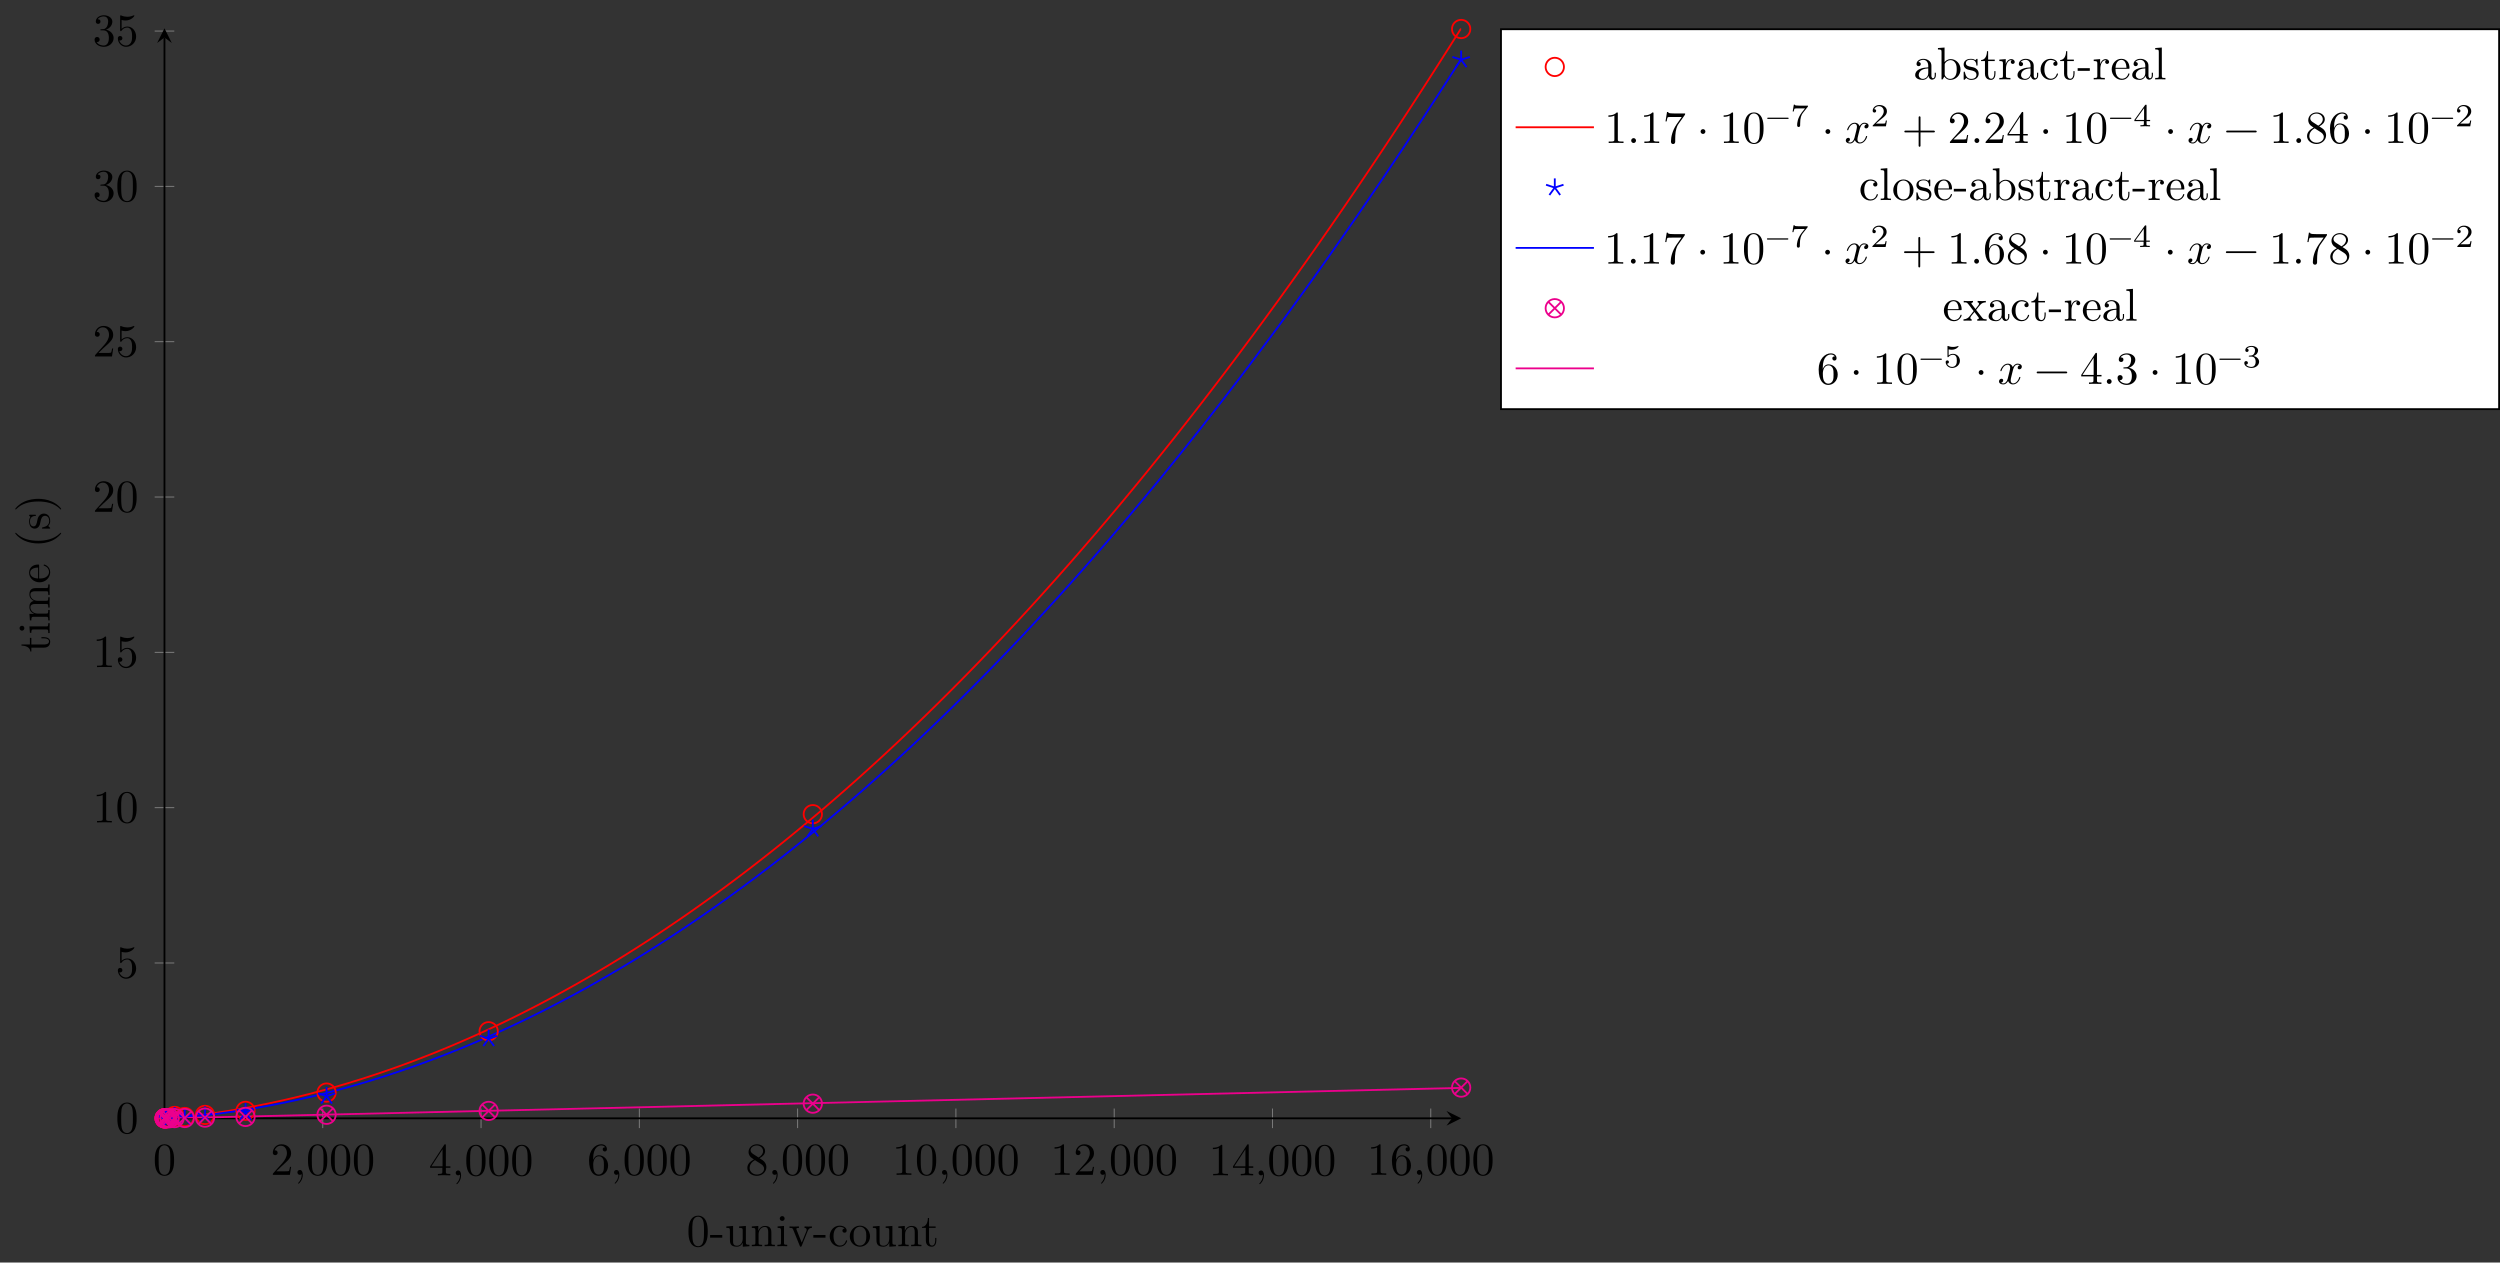 <?xml version="1.0" encoding="UTF-8"?>
<svg xmlns="http://www.w3.org/2000/svg" xmlns:xlink="http://www.w3.org/1999/xlink" width="543.108pt" height="274.274pt" viewBox="0 0 543.108 274.274" version="1.1">
<rect x="0" y="0" width="543.108" height="274.274" fill="#333333" stroke="none"/>
<defs>
<g>
<symbol overflow="visible" id="glyph0-0">
<path style="stroke:none;" d=""/>
</symbol>
<symbol overflow="visible" id="glyph0-1">
<path style="stroke:none;" d="M 4.578 -3.188 C 4.578 -3.984 4.531 -4.781 4.188 -5.516 C 3.734 -6.484 2.906 -6.641 2.5 -6.641 C 1.891 -6.641 1.172 -6.375 0.75 -5.453 C 0.438 -4.766 0.391 -3.984 0.391 -3.188 C 0.391 -2.438 0.422 -1.547 0.844 -0.781 C 1.266 0.016 2 0.219 2.484 0.219 C 3.016 0.219 3.781 0.016 4.219 -0.938 C 4.531 -1.625 4.578 -2.406 4.578 -3.188 Z M 3.766 -3.312 C 3.766 -2.562 3.766 -1.891 3.656 -1.25 C 3.5 -0.297 2.938 0 2.484 0 C 2.094 0 1.5 -0.25 1.328 -1.203 C 1.219 -1.797 1.219 -2.719 1.219 -3.312 C 1.219 -3.953 1.219 -4.609 1.297 -5.141 C 1.484 -6.328 2.234 -6.422 2.484 -6.422 C 2.812 -6.422 3.469 -6.234 3.656 -5.25 C 3.766 -4.688 3.766 -3.938 3.766 -3.312 Z M 3.766 -3.312 "/>
</symbol>
<symbol overflow="visible" id="glyph0-2">
<path style="stroke:none;" d="M 4.469 -1.734 L 4.234 -1.734 C 4.172 -1.438 4.109 -1 4 -0.844 C 3.938 -0.766 3.281 -0.766 3.062 -0.766 L 1.266 -0.766 L 2.328 -1.797 C 3.875 -3.172 4.469 -3.703 4.469 -4.703 C 4.469 -5.844 3.578 -6.641 2.359 -6.641 C 1.234 -6.641 0.5 -5.719 0.5 -4.828 C 0.5 -4.281 1 -4.281 1.031 -4.281 C 1.203 -4.281 1.547 -4.391 1.547 -4.812 C 1.547 -5.062 1.359 -5.328 1.016 -5.328 C 0.938 -5.328 0.922 -5.328 0.891 -5.312 C 1.109 -5.969 1.656 -6.328 2.234 -6.328 C 3.141 -6.328 3.562 -5.516 3.562 -4.703 C 3.562 -3.906 3.078 -3.125 2.516 -2.5 L 0.609 -0.375 C 0.5 -0.266 0.5 -0.234 0.5 0 L 4.203 0 Z M 4.469 -1.734 "/>
</symbol>
<symbol overflow="visible" id="glyph0-3">
<path style="stroke:none;" d="M 2.031 -0.016 C 2.031 -0.672 1.781 -1.062 1.391 -1.062 C 1.062 -1.062 0.859 -0.812 0.859 -0.531 C 0.859 -0.266 1.062 0 1.391 0 C 1.5 0 1.641 -0.047 1.734 -0.125 C 1.766 -0.156 1.781 -0.156 1.781 -0.156 C 1.781 -0.156 1.797 -0.156 1.797 -0.016 C 1.797 0.734 1.453 1.328 1.125 1.656 C 1.016 1.766 1.016 1.781 1.016 1.812 C 1.016 1.891 1.062 1.922 1.109 1.922 C 1.219 1.922 2.031 1.156 2.031 -0.016 Z M 2.031 -0.016 "/>
</symbol>
<symbol overflow="visible" id="glyph0-4">
<path style="stroke:none;" d="M 4.688 -1.641 L 4.688 -1.953 L 3.703 -1.953 L 3.703 -6.484 C 3.703 -6.688 3.703 -6.75 3.531 -6.75 C 3.453 -6.75 3.422 -6.75 3.344 -6.625 L 0.281 -1.953 L 0.281 -1.641 L 2.938 -1.641 L 2.938 -0.781 C 2.938 -0.422 2.906 -0.312 2.172 -0.312 L 1.969 -0.312 L 1.969 0 C 2.375 -0.031 2.891 -0.031 3.312 -0.031 C 3.734 -0.031 4.25 -0.031 4.672 0 L 4.672 -0.312 L 4.453 -0.312 C 3.719 -0.312 3.703 -0.422 3.703 -0.781 L 3.703 -1.641 Z M 2.984 -1.953 L 0.562 -1.953 L 2.984 -5.672 Z M 2.984 -1.953 "/>
</symbol>
<symbol overflow="visible" id="glyph0-5">
<path style="stroke:none;" d="M 4.562 -2.031 C 4.562 -3.297 3.672 -4.25 2.562 -4.25 C 1.891 -4.25 1.516 -3.75 1.312 -3.266 L 1.312 -3.516 C 1.312 -6.031 2.547 -6.391 3.062 -6.391 C 3.297 -6.391 3.719 -6.328 3.938 -5.984 C 3.781 -5.984 3.391 -5.984 3.391 -5.547 C 3.391 -5.234 3.625 -5.078 3.844 -5.078 C 4 -5.078 4.312 -5.172 4.312 -5.562 C 4.312 -6.156 3.875 -6.641 3.047 -6.641 C 1.766 -6.641 0.422 -5.359 0.422 -3.156 C 0.422 -0.484 1.578 0.219 2.5 0.219 C 3.609 0.219 4.562 -0.719 4.562 -2.031 Z M 3.656 -2.047 C 3.656 -1.562 3.656 -1.062 3.484 -0.703 C 3.188 -0.109 2.734 -0.062 2.5 -0.062 C 1.875 -0.062 1.578 -0.656 1.516 -0.812 C 1.328 -1.281 1.328 -2.078 1.328 -2.25 C 1.328 -3.031 1.656 -4.031 2.547 -4.031 C 2.719 -4.031 3.172 -4.031 3.484 -3.406 C 3.656 -3.047 3.656 -2.531 3.656 -2.047 Z M 3.656 -2.047 "/>
</symbol>
<symbol overflow="visible" id="glyph0-6">
<path style="stroke:none;" d="M 4.562 -1.672 C 4.562 -2.031 4.453 -2.484 4.062 -2.906 C 3.875 -3.109 3.719 -3.203 3.078 -3.609 C 3.797 -3.984 4.281 -4.5 4.281 -5.156 C 4.281 -6.078 3.406 -6.641 2.5 -6.641 C 1.5 -6.641 0.688 -5.906 0.688 -4.969 C 0.688 -4.797 0.703 -4.344 1.125 -3.875 C 1.234 -3.766 1.609 -3.516 1.859 -3.344 C 1.281 -3.047 0.422 -2.5 0.422 -1.5 C 0.422 -0.453 1.438 0.219 2.484 0.219 C 3.609 0.219 4.562 -0.609 4.562 -1.672 Z M 3.844 -5.156 C 3.844 -4.578 3.453 -4.109 2.859 -3.766 L 1.625 -4.562 C 1.172 -4.859 1.125 -5.188 1.125 -5.359 C 1.125 -5.969 1.781 -6.391 2.484 -6.391 C 3.203 -6.391 3.844 -5.875 3.844 -5.156 Z M 4.062 -1.312 C 4.062 -0.578 3.312 -0.062 2.5 -0.062 C 1.641 -0.062 0.922 -0.672 0.922 -1.5 C 0.922 -2.078 1.234 -2.719 2.078 -3.188 L 3.312 -2.406 C 3.594 -2.219 4.062 -1.922 4.062 -1.312 Z M 4.062 -1.312 "/>
</symbol>
<symbol overflow="visible" id="glyph0-7">
<path style="stroke:none;" d="M 4.172 0 L 4.172 -0.312 L 3.859 -0.312 C 2.953 -0.312 2.938 -0.422 2.938 -0.781 L 2.938 -6.375 C 2.938 -6.625 2.938 -6.641 2.703 -6.641 C 2.078 -6 1.203 -6 0.891 -6 L 0.891 -5.688 C 1.094 -5.688 1.672 -5.688 2.188 -5.953 L 2.188 -0.781 C 2.188 -0.422 2.156 -0.312 1.266 -0.312 L 0.953 -0.312 L 0.953 0 C 1.297 -0.031 2.156 -0.031 2.562 -0.031 C 2.953 -0.031 3.828 -0.031 4.172 0 Z M 4.172 0 "/>
</symbol>
<symbol overflow="visible" id="glyph0-8">
<path style="stroke:none;" d="M 4.469 -2 C 4.469 -3.188 3.656 -4.188 2.578 -4.188 C 2.109 -4.188 1.672 -4.031 1.312 -3.672 L 1.312 -5.625 C 1.516 -5.562 1.844 -5.5 2.156 -5.5 C 3.391 -5.5 4.094 -6.406 4.094 -6.531 C 4.094 -6.594 4.062 -6.641 3.984 -6.641 C 3.984 -6.641 3.953 -6.641 3.906 -6.609 C 3.703 -6.516 3.219 -6.312 2.547 -6.312 C 2.156 -6.312 1.688 -6.391 1.219 -6.594 C 1.141 -6.625 1.109 -6.625 1.109 -6.625 C 1 -6.625 1 -6.547 1 -6.391 L 1 -3.438 C 1 -3.266 1 -3.188 1.141 -3.188 C 1.219 -3.188 1.234 -3.203 1.281 -3.266 C 1.391 -3.422 1.75 -3.969 2.562 -3.969 C 3.078 -3.969 3.328 -3.516 3.406 -3.328 C 3.562 -2.953 3.594 -2.578 3.594 -2.078 C 3.594 -1.719 3.594 -1.125 3.344 -0.703 C 3.109 -0.312 2.734 -0.062 2.281 -0.062 C 1.562 -0.062 0.984 -0.594 0.812 -1.172 C 0.844 -1.172 0.875 -1.156 0.984 -1.156 C 1.312 -1.156 1.484 -1.406 1.484 -1.641 C 1.484 -1.891 1.312 -2.141 0.984 -2.141 C 0.844 -2.141 0.5 -2.062 0.5 -1.609 C 0.5 -0.75 1.188 0.219 2.297 0.219 C 3.453 0.219 4.469 -0.734 4.469 -2 Z M 4.469 -2 "/>
</symbol>
<symbol overflow="visible" id="glyph0-9">
<path style="stroke:none;" d="M 4.562 -1.703 C 4.562 -2.516 3.922 -3.297 2.891 -3.516 C 3.703 -3.781 4.281 -4.469 4.281 -5.266 C 4.281 -6.078 3.406 -6.641 2.453 -6.641 C 1.453 -6.641 0.688 -6.047 0.688 -5.281 C 0.688 -4.953 0.906 -4.766 1.203 -4.766 C 1.5 -4.766 1.703 -4.984 1.703 -5.281 C 1.703 -5.766 1.234 -5.766 1.094 -5.766 C 1.391 -6.266 2.047 -6.391 2.406 -6.391 C 2.828 -6.391 3.375 -6.172 3.375 -5.281 C 3.375 -5.156 3.344 -4.578 3.094 -4.141 C 2.797 -3.656 2.453 -3.625 2.203 -3.625 C 2.125 -3.609 1.891 -3.594 1.812 -3.594 C 1.734 -3.578 1.672 -3.562 1.672 -3.469 C 1.672 -3.359 1.734 -3.359 1.906 -3.359 L 2.344 -3.359 C 3.156 -3.359 3.531 -2.688 3.531 -1.703 C 3.531 -0.344 2.844 -0.062 2.406 -0.062 C 1.969 -0.062 1.219 -0.234 0.875 -0.812 C 1.219 -0.766 1.531 -0.984 1.531 -1.359 C 1.531 -1.719 1.266 -1.922 0.984 -1.922 C 0.734 -1.922 0.422 -1.781 0.422 -1.344 C 0.422 -0.438 1.344 0.219 2.438 0.219 C 3.656 0.219 4.562 -0.688 4.562 -1.703 Z M 4.562 -1.703 "/>
</symbol>
<symbol overflow="visible" id="glyph0-10">
<path style="stroke:none;" d="M 1.906 -0.531 C 1.906 -0.812 1.672 -1.062 1.391 -1.062 C 1.094 -1.062 0.859 -0.812 0.859 -0.531 C 0.859 -0.234 1.094 0 1.391 0 C 1.672 0 1.906 -0.234 1.906 -0.531 Z M 1.906 -0.531 "/>
</symbol>
<symbol overflow="visible" id="glyph0-11">
<path style="stroke:none;" d="M 4.828 -6.422 L 2.406 -6.422 C 1.203 -6.422 1.172 -6.547 1.141 -6.734 L 0.891 -6.734 L 0.562 -4.688 L 0.812 -4.688 C 0.844 -4.844 0.922 -5.469 1.062 -5.594 C 1.125 -5.656 1.906 -5.656 2.031 -5.656 L 4.094 -5.656 L 2.984 -4.078 C 2.078 -2.734 1.75 -1.344 1.75 -0.328 C 1.75 -0.234 1.75 0.219 2.219 0.219 C 2.672 0.219 2.672 -0.234 2.672 -0.328 L 2.672 -0.844 C 2.672 -1.391 2.703 -1.938 2.781 -2.469 C 2.828 -2.703 2.953 -3.562 3.406 -4.172 L 4.75 -6.078 C 4.828 -6.188 4.828 -6.203 4.828 -6.422 Z M 4.828 -6.422 "/>
</symbol>
<symbol overflow="visible" id="glyph0-12">
<path style="stroke:none;" d="M 1.906 -2.5 C 1.906 -2.781 1.672 -3.016 1.391 -3.016 C 1.094 -3.016 0.859 -2.781 0.859 -2.5 C 0.859 -2.203 1.094 -1.969 1.391 -1.969 C 1.672 -1.969 1.906 -2.203 1.906 -2.5 Z M 1.906 -2.5 "/>
</symbol>
<symbol overflow="visible" id="glyph0-13">
<path style="stroke:none;" d="M 5.25 -3.75 C 5.25 -4.266 4.672 -4.406 4.328 -4.406 C 3.75 -4.406 3.406 -3.875 3.281 -3.656 C 3.031 -4.312 2.5 -4.406 2.203 -4.406 C 1.172 -4.406 0.594 -3.125 0.594 -2.875 C 0.594 -2.766 0.719 -2.766 0.719 -2.766 C 0.797 -2.766 0.828 -2.797 0.844 -2.875 C 1.188 -3.938 1.844 -4.188 2.188 -4.188 C 2.375 -4.188 2.719 -4.094 2.719 -3.516 C 2.719 -3.203 2.547 -2.547 2.188 -1.141 C 2.031 -0.531 1.672 -0.109 1.234 -0.109 C 1.172 -0.109 0.953 -0.109 0.734 -0.234 C 0.984 -0.297 1.203 -0.5 1.203 -0.781 C 1.203 -1.047 0.984 -1.125 0.844 -1.125 C 0.531 -1.125 0.297 -0.875 0.297 -0.547 C 0.297 -0.094 0.781 0.109 1.219 0.109 C 1.891 0.109 2.25 -0.594 2.266 -0.641 C 2.391 -0.281 2.75 0.109 3.344 0.109 C 4.375 0.109 4.938 -1.172 4.938 -1.422 C 4.938 -1.531 4.859 -1.531 4.828 -1.531 C 4.734 -1.531 4.719 -1.484 4.688 -1.422 C 4.359 -0.344 3.688 -0.109 3.375 -0.109 C 2.984 -0.109 2.828 -0.422 2.828 -0.766 C 2.828 -0.984 2.875 -1.203 2.984 -1.641 L 3.328 -3.016 C 3.391 -3.266 3.625 -4.188 4.312 -4.188 C 4.359 -4.188 4.609 -4.188 4.812 -4.062 C 4.531 -4 4.344 -3.766 4.344 -3.516 C 4.344 -3.359 4.453 -3.172 4.719 -3.172 C 4.938 -3.172 5.25 -3.344 5.25 -3.75 Z M 5.25 -3.75 "/>
</symbol>
<symbol overflow="visible" id="glyph0-14">
<path style="stroke:none;" d="M 7.203 -2.5 C 7.203 -2.609 7.109 -2.688 7 -2.688 L 4.078 -2.688 L 4.078 -5.609 C 4.078 -5.719 3.984 -5.812 3.875 -5.812 C 3.766 -5.812 3.672 -5.719 3.672 -5.609 L 3.672 -2.688 L 0.75 -2.688 C 0.641 -2.688 0.562 -2.609 0.562 -2.5 C 0.562 -2.375 0.641 -2.297 0.75 -2.297 L 3.672 -2.297 L 3.672 0.625 C 3.672 0.734 3.766 0.828 3.875 0.828 C 3.984 0.828 4.078 0.734 4.078 0.625 L 4.078 -2.297 L 7 -2.297 C 7.109 -2.297 7.203 -2.375 7.203 -2.5 Z M 7.203 -2.5 "/>
</symbol>
<symbol overflow="visible" id="glyph0-15">
<path style="stroke:none;" d="M 7.203 -2.5 C 7.203 -2.609 7.109 -2.688 7 -2.688 L 0.75 -2.688 C 0.641 -2.688 0.562 -2.609 0.562 -2.5 C 0.562 -2.375 0.641 -2.297 0.75 -2.297 L 7 -2.297 C 7.109 -2.297 7.203 -2.375 7.203 -2.5 Z M 7.203 -2.5 "/>
</symbol>
<symbol overflow="visible" id="glyph1-0">
<path style="stroke:none;" d=""/>
</symbol>
<symbol overflow="visible" id="glyph1-1">
<path style="stroke:none;" d="M 4.578 -3.188 C 4.578 -3.984 4.531 -4.781 4.188 -5.516 C 3.734 -6.484 2.906 -6.641 2.5 -6.641 C 1.891 -6.641 1.172 -6.375 0.75 -5.453 C 0.438 -4.766 0.391 -3.984 0.391 -3.188 C 0.391 -2.438 0.422 -1.547 0.844 -0.781 C 1.266 0.016 2 0.219 2.484 0.219 C 3.016 0.219 3.781 0.016 4.219 -0.938 C 4.531 -1.625 4.578 -2.406 4.578 -3.188 Z M 3.766 -3.312 C 3.766 -2.562 3.766 -1.891 3.656 -1.25 C 3.5 -0.297 2.938 0 2.484 0 C 2.094 0 1.5 -0.25 1.328 -1.203 C 1.219 -1.797 1.219 -2.719 1.219 -3.312 C 1.219 -3.953 1.219 -4.609 1.297 -5.141 C 1.484 -6.328 2.234 -6.422 2.484 -6.422 C 2.812 -6.422 3.469 -6.234 3.656 -5.25 C 3.766 -4.688 3.766 -3.938 3.766 -3.312 Z M 3.766 -3.312 "/>
</symbol>
<symbol overflow="visible" id="glyph1-2">
<path style="stroke:none;" d="M 2.75 -1.859 L 2.75 -2.438 L 0.109 -2.438 L 0.109 -1.859 Z M 2.75 -1.859 "/>
</symbol>
<symbol overflow="visible" id="glyph1-3">
<path style="stroke:none;" d="M 5.328 0 L 5.328 -0.312 C 4.641 -0.312 4.562 -0.375 4.562 -0.875 L 4.562 -4.406 L 3.094 -4.297 L 3.094 -3.984 C 3.781 -3.984 3.875 -3.922 3.875 -3.422 L 3.875 -1.656 C 3.875 -0.781 3.391 -0.109 2.656 -0.109 C 1.828 -0.109 1.781 -0.578 1.781 -1.094 L 1.781 -4.406 L 0.312 -4.297 L 0.312 -3.984 C 1.094 -3.984 1.094 -3.953 1.094 -3.078 L 1.094 -1.578 C 1.094 -0.797 1.094 0.109 2.609 0.109 C 3.172 0.109 3.609 -0.172 3.891 -0.781 L 3.891 0.109 Z M 5.328 0 "/>
</symbol>
<symbol overflow="visible" id="glyph1-4">
<path style="stroke:none;" d="M 5.328 0 L 5.328 -0.312 C 4.812 -0.312 4.562 -0.312 4.562 -0.609 L 4.562 -2.516 C 4.562 -3.375 4.562 -3.672 4.25 -4.031 C 4.109 -4.203 3.781 -4.406 3.203 -4.406 C 2.469 -4.406 2 -3.984 1.719 -3.359 L 1.719 -4.406 L 0.312 -4.297 L 0.312 -3.984 C 1.016 -3.984 1.094 -3.922 1.094 -3.422 L 1.094 -0.75 C 1.094 -0.312 0.984 -0.312 0.312 -0.312 L 0.312 0 L 1.453 -0.031 L 2.562 0 L 2.562 -0.312 C 1.891 -0.312 1.781 -0.312 1.781 -0.75 L 1.781 -2.594 C 1.781 -3.625 2.5 -4.188 3.125 -4.188 C 3.766 -4.188 3.875 -3.656 3.875 -3.078 L 3.875 -0.75 C 3.875 -0.312 3.766 -0.312 3.094 -0.312 L 3.094 0 L 4.219 -0.031 Z M 5.328 0 "/>
</symbol>
<symbol overflow="visible" id="glyph1-5">
<path style="stroke:none;" d="M 2.469 0 L 2.469 -0.312 C 1.797 -0.312 1.766 -0.359 1.766 -0.75 L 1.766 -4.406 L 0.375 -4.297 L 0.375 -3.984 C 1.016 -3.984 1.109 -3.922 1.109 -3.438 L 1.109 -0.75 C 1.109 -0.312 1 -0.312 0.328 -0.312 L 0.328 0 L 1.422 -0.031 C 1.781 -0.031 2.125 -0.016 2.469 0 Z M 1.906 -6.016 C 1.906 -6.297 1.688 -6.547 1.391 -6.547 C 1.047 -6.547 0.844 -6.266 0.844 -6.016 C 0.844 -5.75 1.078 -5.5 1.375 -5.5 C 1.719 -5.5 1.906 -5.766 1.906 -6.016 Z M 1.906 -6.016 "/>
</symbol>
<symbol overflow="visible" id="glyph1-6">
<path style="stroke:none;" d="M 5.062 -3.984 L 5.062 -4.297 C 4.828 -4.281 4.547 -4.266 4.312 -4.266 L 3.453 -4.297 L 3.453 -3.984 C 3.812 -3.984 3.922 -3.75 3.922 -3.562 C 3.922 -3.469 3.906 -3.422 3.875 -3.312 L 2.844 -0.781 L 1.734 -3.562 C 1.672 -3.688 1.672 -3.734 1.672 -3.734 C 1.672 -3.984 2.062 -3.984 2.25 -3.984 L 2.25 -4.297 L 1.156 -4.266 C 0.891 -4.266 0.484 -4.281 0.188 -4.297 L 0.188 -3.984 C 0.812 -3.984 0.859 -3.922 0.984 -3.625 L 2.422 -0.078 C 2.484 0.062 2.5 0.109 2.625 0.109 C 2.766 0.109 2.797 0.016 2.844 -0.078 L 4.141 -3.312 C 4.234 -3.547 4.406 -3.984 5.062 -3.984 Z M 5.062 -3.984 "/>
</symbol>
<symbol overflow="visible" id="glyph1-7">
<path style="stroke:none;" d="M 4.141 -1.188 C 4.141 -1.281 4.031 -1.281 4 -1.281 C 3.922 -1.281 3.891 -1.25 3.875 -1.188 C 3.594 -0.266 2.938 -0.141 2.578 -0.141 C 2.047 -0.141 1.172 -0.562 1.172 -2.172 C 1.172 -3.797 1.984 -4.219 2.516 -4.219 C 2.609 -4.219 3.234 -4.203 3.578 -3.844 C 3.172 -3.812 3.109 -3.516 3.109 -3.391 C 3.109 -3.125 3.297 -2.938 3.562 -2.938 C 3.828 -2.938 4.031 -3.094 4.031 -3.406 C 4.031 -4.078 3.266 -4.469 2.5 -4.469 C 1.25 -4.469 0.344 -3.391 0.344 -2.156 C 0.344 -0.875 1.328 0.109 2.484 0.109 C 3.812 0.109 4.141 -1.094 4.141 -1.188 Z M 4.141 -1.188 "/>
</symbol>
<symbol overflow="visible" id="glyph1-8">
<path style="stroke:none;" d="M 4.688 -2.141 C 4.688 -3.406 3.703 -4.469 2.5 -4.469 C 1.25 -4.469 0.281 -3.375 0.281 -2.141 C 0.281 -0.844 1.312 0.109 2.484 0.109 C 3.688 0.109 4.688 -0.875 4.688 -2.141 Z M 3.875 -2.219 C 3.875 -1.859 3.875 -1.312 3.656 -0.875 C 3.422 -0.422 2.984 -0.141 2.5 -0.141 C 2.062 -0.141 1.625 -0.344 1.359 -0.812 C 1.109 -1.25 1.109 -1.859 1.109 -2.219 C 1.109 -2.609 1.109 -3.141 1.344 -3.578 C 1.609 -4.031 2.078 -4.25 2.484 -4.25 C 2.922 -4.25 3.344 -4.031 3.609 -3.594 C 3.875 -3.172 3.875 -2.594 3.875 -2.219 Z M 3.875 -2.219 "/>
</symbol>
<symbol overflow="visible" id="glyph1-9">
<path style="stroke:none;" d="M 3.312 -1.234 L 3.312 -1.797 L 3.062 -1.797 L 3.062 -1.25 C 3.062 -0.516 2.766 -0.141 2.391 -0.141 C 1.719 -0.141 1.719 -1.047 1.719 -1.219 L 1.719 -3.984 L 3.156 -3.984 L 3.156 -4.297 L 1.719 -4.297 L 1.719 -6.125 L 1.469 -6.125 C 1.469 -5.312 1.172 -4.25 0.188 -4.203 L 0.188 -3.984 L 1.031 -3.984 L 1.031 -1.234 C 1.031 -0.016 1.969 0.109 2.328 0.109 C 3.031 0.109 3.312 -0.594 3.312 -1.234 Z M 3.312 -1.234 "/>
</symbol>
<symbol overflow="visible" id="glyph1-10">
<path style="stroke:none;" d="M 4.812 -0.891 L 4.812 -1.453 L 4.562 -1.453 L 4.562 -0.891 C 4.562 -0.312 4.312 -0.25 4.203 -0.25 C 3.875 -0.25 3.844 -0.703 3.844 -0.75 L 3.844 -2.734 C 3.844 -3.156 3.844 -3.547 3.484 -3.922 C 3.094 -4.312 2.594 -4.469 2.109 -4.469 C 1.297 -4.469 0.609 -4 0.609 -3.344 C 0.609 -3.047 0.812 -2.875 1.062 -2.875 C 1.344 -2.875 1.531 -3.078 1.531 -3.328 C 1.531 -3.453 1.469 -3.781 1.016 -3.781 C 1.281 -4.141 1.781 -4.25 2.094 -4.25 C 2.578 -4.25 3.156 -3.859 3.156 -2.969 L 3.156 -2.609 C 2.641 -2.578 1.938 -2.547 1.312 -2.25 C 0.562 -1.906 0.312 -1.391 0.312 -0.953 C 0.312 -0.141 1.281 0.109 1.906 0.109 C 2.578 0.109 3.031 -0.297 3.219 -0.75 C 3.266 -0.359 3.531 0.062 4 0.062 C 4.203 0.062 4.812 -0.078 4.812 -0.891 Z M 3.156 -1.391 C 3.156 -0.453 2.438 -0.109 1.984 -0.109 C 1.5 -0.109 1.094 -0.453 1.094 -0.953 C 1.094 -1.5 1.5 -2.328 3.156 -2.391 Z M 3.156 -1.391 "/>
</symbol>
<symbol overflow="visible" id="glyph1-11">
<path style="stroke:none;" d="M 5.188 -2.156 C 5.188 -3.422 4.219 -4.406 3.078 -4.406 C 2.297 -4.406 1.875 -3.938 1.719 -3.766 L 1.719 -6.922 L 0.281 -6.812 L 0.281 -6.5 C 0.984 -6.5 1.062 -6.438 1.062 -5.938 L 1.062 0 L 1.312 0 L 1.672 -0.625 C 1.812 -0.391 2.234 0.109 2.969 0.109 C 4.156 0.109 5.188 -0.875 5.188 -2.156 Z M 4.359 -2.156 C 4.359 -1.797 4.344 -1.203 4.062 -0.75 C 3.844 -0.438 3.469 -0.109 2.938 -0.109 C 2.484 -0.109 2.125 -0.344 1.891 -0.719 C 1.75 -0.922 1.75 -0.953 1.75 -1.141 L 1.75 -3.188 C 1.75 -3.375 1.75 -3.391 1.859 -3.547 C 2.25 -4.109 2.797 -4.188 3.031 -4.188 C 3.484 -4.188 3.844 -3.922 4.078 -3.547 C 4.344 -3.141 4.359 -2.578 4.359 -2.156 Z M 4.359 -2.156 "/>
</symbol>
<symbol overflow="visible" id="glyph1-12">
<path style="stroke:none;" d="M 3.594 -1.281 C 3.594 -1.797 3.297 -2.109 3.172 -2.219 C 2.844 -2.547 2.453 -2.625 2.031 -2.703 C 1.469 -2.812 0.812 -2.938 0.812 -3.516 C 0.812 -3.875 1.062 -4.281 1.922 -4.281 C 3.016 -4.281 3.078 -3.375 3.094 -3.078 C 3.094 -2.984 3.203 -2.984 3.203 -2.984 C 3.344 -2.984 3.344 -3.031 3.344 -3.219 L 3.344 -4.234 C 3.344 -4.391 3.344 -4.469 3.234 -4.469 C 3.188 -4.469 3.156 -4.469 3.031 -4.344 C 3 -4.312 2.906 -4.219 2.859 -4.188 C 2.484 -4.469 2.078 -4.469 1.922 -4.469 C 0.703 -4.469 0.328 -3.797 0.328 -3.234 C 0.328 -2.891 0.484 -2.609 0.75 -2.391 C 1.078 -2.141 1.359 -2.078 2.078 -1.938 C 2.297 -1.891 3.109 -1.734 3.109 -1.016 C 3.109 -0.516 2.766 -0.109 1.984 -0.109 C 1.141 -0.109 0.781 -0.672 0.594 -1.531 C 0.562 -1.656 0.562 -1.688 0.453 -1.688 C 0.328 -1.688 0.328 -1.625 0.328 -1.453 L 0.328 -0.125 C 0.328 0.047 0.328 0.109 0.438 0.109 C 0.484 0.109 0.5 0.094 0.688 -0.094 C 0.703 -0.109 0.703 -0.125 0.891 -0.312 C 1.328 0.094 1.781 0.109 1.984 0.109 C 3.125 0.109 3.594 -0.562 3.594 -1.281 Z M 3.594 -1.281 "/>
</symbol>
<symbol overflow="visible" id="glyph1-13">
<path style="stroke:none;" d="M 3.625 -3.797 C 3.625 -4.109 3.312 -4.406 2.891 -4.406 C 2.156 -4.406 1.797 -3.734 1.672 -3.312 L 1.672 -4.406 L 0.281 -4.297 L 0.281 -3.984 C 0.984 -3.984 1.062 -3.922 1.062 -3.422 L 1.062 -0.75 C 1.062 -0.312 0.953 -0.312 0.281 -0.312 L 0.281 0 L 1.422 -0.031 C 1.812 -0.031 2.281 -0.031 2.688 0 L 2.688 -0.312 L 2.469 -0.312 C 1.734 -0.312 1.719 -0.422 1.719 -0.781 L 1.719 -2.312 C 1.719 -3.297 2.141 -4.188 2.891 -4.188 C 2.953 -4.188 2.984 -4.188 3 -4.172 C 2.969 -4.172 2.766 -4.047 2.766 -3.781 C 2.766 -3.516 2.984 -3.359 3.203 -3.359 C 3.375 -3.359 3.625 -3.484 3.625 -3.797 Z M 3.625 -3.797 "/>
</symbol>
<symbol overflow="visible" id="glyph1-14">
<path style="stroke:none;" d="M 4.141 -1.188 C 4.141 -1.281 4.062 -1.312 4 -1.312 C 3.922 -1.312 3.891 -1.25 3.875 -1.172 C 3.531 -0.141 2.625 -0.141 2.531 -0.141 C 2.031 -0.141 1.641 -0.438 1.406 -0.812 C 1.109 -1.281 1.109 -1.938 1.109 -2.297 L 3.891 -2.297 C 4.109 -2.297 4.141 -2.297 4.141 -2.516 C 4.141 -3.5 3.594 -4.469 2.359 -4.469 C 1.203 -4.469 0.281 -3.438 0.281 -2.188 C 0.281 -0.859 1.328 0.109 2.469 0.109 C 3.688 0.109 4.141 -1 4.141 -1.188 Z M 3.484 -2.516 L 1.109 -2.516 C 1.172 -4 2.016 -4.25 2.359 -4.25 C 3.375 -4.25 3.484 -2.906 3.484 -2.516 Z M 3.484 -2.516 "/>
</symbol>
<symbol overflow="visible" id="glyph1-15">
<path style="stroke:none;" d="M 2.547 0 L 2.547 -0.312 C 1.875 -0.312 1.766 -0.312 1.766 -0.75 L 1.766 -6.922 L 0.328 -6.812 L 0.328 -6.5 C 1.031 -6.5 1.109 -6.438 1.109 -5.938 L 1.109 -0.75 C 1.109 -0.312 1 -0.312 0.328 -0.312 L 0.328 0 L 1.438 -0.031 Z M 2.547 0 "/>
</symbol>
<symbol overflow="visible" id="glyph1-16">
<path style="stroke:none;" d="M 5.141 0 L 5.141 -0.312 C 4.609 -0.312 4.422 -0.328 4.203 -0.625 L 2.859 -2.344 C 3.156 -2.719 3.531 -3.203 3.781 -3.469 C 4.094 -3.828 4.5 -3.984 4.969 -3.984 L 4.969 -4.297 C 4.703 -4.281 4.406 -4.266 4.141 -4.266 C 3.844 -4.266 3.312 -4.281 3.188 -4.297 L 3.188 -3.984 C 3.406 -3.969 3.484 -3.844 3.484 -3.672 C 3.484 -3.516 3.375 -3.391 3.328 -3.328 L 2.719 -2.547 L 1.938 -3.562 C 1.844 -3.656 1.844 -3.672 1.844 -3.734 C 1.844 -3.891 2 -3.984 2.188 -3.984 L 2.188 -4.297 L 1.109 -4.266 C 0.906 -4.266 0.438 -4.281 0.172 -4.297 L 0.172 -3.984 C 0.875 -3.984 0.875 -3.984 1.344 -3.375 L 2.328 -2.094 C 1.859 -1.5 1.859 -1.469 1.391 -0.906 C 0.922 -0.328 0.328 -0.312 0.125 -0.312 L 0.125 0 C 0.375 -0.016 0.688 -0.031 0.953 -0.031 L 1.891 0 L 1.891 -0.312 C 1.672 -0.344 1.609 -0.469 1.609 -0.625 C 1.609 -0.844 1.891 -1.172 2.5 -1.891 L 3.266 -0.891 C 3.344 -0.781 3.469 -0.625 3.469 -0.562 C 3.469 -0.469 3.375 -0.312 3.109 -0.312 L 3.109 0 L 4.188 -0.031 C 4.453 -0.031 4.844 -0.016 5.141 0 Z M 5.141 0 "/>
</symbol>
<symbol overflow="visible" id="glyph2-0">
<path style="stroke:none;" d=""/>
</symbol>
<symbol overflow="visible" id="glyph2-1">
<path style="stroke:none;" d="M -1.234 -3.312 L -1.797 -3.312 L -1.797 -3.062 L -1.25 -3.062 C -0.516 -3.062 -0.141 -2.766 -0.141 -2.391 C -0.141 -1.719 -1.047 -1.719 -1.219 -1.719 L -3.984 -1.719 L -3.984 -3.156 L -4.297 -3.156 L -4.297 -1.719 L -6.125 -1.719 L -6.125 -1.469 C -5.312 -1.469 -4.25 -1.172 -4.203 -0.188 L -3.984 -0.188 L -3.984 -1.031 L -1.234 -1.031 C -0.016 -1.031 0.109 -1.969 0.109 -2.328 C 0.109 -3.031 -0.594 -3.312 -1.234 -3.312 Z M -1.234 -3.312 "/>
</symbol>
<symbol overflow="visible" id="glyph2-2">
<path style="stroke:none;" d="M 0 -2.469 L -0.312 -2.469 C -0.312 -1.797 -0.359 -1.766 -0.75 -1.766 L -4.406 -1.766 L -4.297 -0.375 L -3.984 -0.375 C -3.984 -1.016 -3.922 -1.109 -3.438 -1.109 L -0.75 -1.109 C -0.312 -1.109 -0.312 -1 -0.312 -0.328 L 0 -0.328 L -0.031 -1.422 C -0.031 -1.781 -0.016 -2.125 0 -2.469 Z M -6.016 -1.906 C -6.297 -1.906 -6.547 -1.688 -6.547 -1.391 C -6.547 -1.047 -6.266 -0.844 -6.016 -0.844 C -5.75 -0.844 -5.5 -1.078 -5.5 -1.375 C -5.5 -1.719 -5.766 -1.906 -6.016 -1.906 Z M -6.016 -1.906 "/>
</symbol>
<symbol overflow="visible" id="glyph2-3">
<path style="stroke:none;" d="M 0 -8.109 L -0.312 -8.109 C -0.312 -7.594 -0.312 -7.344 -0.609 -7.328 L -2.516 -7.328 C -3.375 -7.328 -3.672 -7.328 -4.031 -7.016 C -4.203 -6.875 -4.406 -6.547 -4.406 -5.969 C -4.406 -5.141 -3.812 -4.688 -3.422 -4.531 C -4.297 -4.391 -4.406 -3.656 -4.406 -3.203 C -4.406 -2.469 -3.984 -2 -3.359 -1.719 L -4.406 -1.719 L -4.297 -0.312 L -3.984 -0.312 C -3.984 -1.016 -3.922 -1.094 -3.422 -1.094 L -0.75 -1.094 C -0.312 -1.094 -0.312 -0.984 -0.312 -0.312 L 0 -0.312 L -0.031 -1.453 L 0 -2.562 L -0.312 -2.562 C -0.312 -1.891 -0.312 -1.781 -0.75 -1.781 L -2.594 -1.781 C -3.625 -1.781 -4.188 -2.5 -4.188 -3.125 C -4.188 -3.766 -3.656 -3.875 -3.078 -3.875 L -0.75 -3.875 C -0.312 -3.875 -0.312 -3.766 -0.312 -3.094 L 0 -3.094 L -0.031 -4.219 L 0 -5.328 L -0.312 -5.328 C -0.312 -4.672 -0.312 -4.562 -0.75 -4.562 L -2.594 -4.562 C -3.625 -4.562 -4.188 -5.266 -4.188 -5.906 C -4.188 -6.531 -3.656 -6.641 -3.078 -6.641 L -0.75 -6.641 C -0.312 -6.641 -0.312 -6.531 -0.312 -5.859 L 0 -5.859 L -0.031 -6.984 Z M 0 -8.109 "/>
</symbol>
<symbol overflow="visible" id="glyph2-4">
<path style="stroke:none;" d="M -1.188 -4.141 C -1.281 -4.141 -1.312 -4.062 -1.312 -4 C -1.312 -3.922 -1.25 -3.891 -1.172 -3.875 C -0.141 -3.531 -0.141 -2.625 -0.141 -2.531 C -0.141 -2.031 -0.438 -1.641 -0.812 -1.406 C -1.281 -1.109 -1.938 -1.109 -2.297 -1.109 L -2.297 -3.891 C -2.297 -4.109 -2.297 -4.141 -2.516 -4.141 C -3.5 -4.141 -4.469 -3.594 -4.469 -2.359 C -4.469 -1.203 -3.438 -0.281 -2.188 -0.281 C -0.859 -0.281 0.109 -1.328 0.109 -2.469 C 0.109 -3.688 -1 -4.141 -1.188 -4.141 Z M -2.516 -3.484 L -2.516 -1.109 C -4 -1.172 -4.25 -2.016 -4.25 -2.359 C -4.25 -3.375 -2.906 -3.484 -2.516 -3.484 Z M -2.516 -3.484 "/>
</symbol>
<symbol overflow="visible" id="glyph2-5">
<path style="stroke:none;" d="M 2.391 -3.297 C 2.359 -3.297 2.344 -3.297 2.172 -3.125 C 0.922 -1.891 -0.969 -1.562 -2.5 -1.562 C -4.234 -1.562 -5.969 -1.938 -7.203 -3.172 C -7.328 -3.297 -7.344 -3.297 -7.375 -3.297 C -7.453 -3.297 -7.484 -3.266 -7.484 -3.203 C -7.484 -3.094 -6.797 -2.203 -5.531 -1.609 C -4.438 -1.109 -3.328 -0.984 -2.5 -0.984 C -1.719 -0.984 -0.516 -1.094 0.625 -1.641 C 1.844 -2.25 2.5 -3.094 2.5 -3.203 C 2.5 -3.266 2.469 -3.297 2.391 -3.297 Z M 2.391 -3.297 "/>
</symbol>
<symbol overflow="visible" id="glyph2-6">
<path style="stroke:none;" d="M -1.281 -3.594 C -1.797 -3.594 -2.109 -3.297 -2.219 -3.172 C -2.547 -2.844 -2.625 -2.453 -2.703 -2.031 C -2.812 -1.469 -2.938 -0.812 -3.516 -0.812 C -3.875 -0.812 -4.281 -1.062 -4.281 -1.922 C -4.281 -3.016 -3.375 -3.078 -3.078 -3.094 C -2.984 -3.094 -2.984 -3.203 -2.984 -3.203 C -2.984 -3.344 -3.031 -3.344 -3.219 -3.344 L -4.234 -3.344 C -4.391 -3.344 -4.469 -3.344 -4.469 -3.234 C -4.469 -3.188 -4.469 -3.156 -4.344 -3.031 C -4.312 -3 -4.219 -2.906 -4.188 -2.859 C -4.469 -2.484 -4.469 -2.078 -4.469 -1.922 C -4.469 -0.703 -3.797 -0.328 -3.234 -0.328 C -2.891 -0.328 -2.609 -0.484 -2.391 -0.75 C -2.141 -1.078 -2.078 -1.359 -1.938 -2.078 C -1.891 -2.297 -1.734 -3.109 -1.016 -3.109 C -0.516 -3.109 -0.109 -2.766 -0.109 -1.984 C -0.109 -1.141 -0.672 -0.781 -1.531 -0.594 C -1.656 -0.562 -1.688 -0.562 -1.688 -0.453 C -1.688 -0.328 -1.625 -0.328 -1.453 -0.328 L -0.125 -0.328 C 0.047 -0.328 0.109 -0.328 0.109 -0.438 C 0.109 -0.484 0.094 -0.5 -0.094 -0.688 C -0.109 -0.703 -0.125 -0.703 -0.312 -0.891 C 0.094 -1.328 0.109 -1.781 0.109 -1.984 C 0.109 -3.125 -0.562 -3.594 -1.281 -3.594 Z M -1.281 -3.594 "/>
</symbol>
<symbol overflow="visible" id="glyph2-7">
<path style="stroke:none;" d="M -2.5 -2.875 C -3.266 -2.875 -4.469 -2.766 -5.609 -2.219 C -6.828 -1.625 -7.484 -0.766 -7.484 -0.672 C -7.484 -0.609 -7.438 -0.562 -7.375 -0.562 C -7.344 -0.562 -7.328 -0.562 -7.141 -0.75 C -6.156 -1.734 -4.578 -2.297 -2.5 -2.297 C -0.781 -2.297 0.969 -1.938 2.219 -0.703 C 2.344 -0.562 2.359 -0.562 2.391 -0.562 C 2.453 -0.562 2.5 -0.609 2.5 -0.672 C 2.5 -0.766 1.812 -1.672 0.547 -2.25 C -0.547 -2.766 -1.656 -2.875 -2.5 -2.875 Z M -2.5 -2.875 "/>
</symbol>
<symbol overflow="visible" id="glyph3-0">
<path style="stroke:none;" d=""/>
</symbol>
<symbol overflow="visible" id="glyph3-1">
<path style="stroke:none;" d="M 5.047 -1.75 C 5.047 -1.828 4.984 -1.891 4.906 -1.891 L 0.531 -1.891 C 0.453 -1.891 0.391 -1.828 0.391 -1.75 C 0.391 -1.672 0.453 -1.609 0.531 -1.609 L 4.906 -1.609 C 4.984 -1.609 5.047 -1.672 5.047 -1.75 Z M 5.047 -1.75 "/>
</symbol>
<symbol overflow="visible" id="glyph3-2">
<path style="stroke:none;" d="M 3.812 -4.5 L 1.984 -4.5 C 1.703 -4.5 1.625 -4.5 1.375 -4.531 C 1 -4.547 0.984 -4.609 0.969 -4.719 L 0.734 -4.719 L 0.484 -3.234 L 0.719 -3.234 C 0.734 -3.328 0.812 -3.797 0.922 -3.859 C 0.984 -3.906 1.547 -3.906 1.641 -3.906 L 3.172 -3.906 L 2.438 -2.984 C 1.531 -1.781 1.453 -0.672 1.453 -0.266 C 1.453 -0.188 1.453 0.141 1.781 0.141 C 2.109 0.141 2.109 -0.172 2.109 -0.266 L 2.109 -0.547 C 2.109 -1.906 2.391 -2.516 2.688 -2.906 L 3.734 -4.219 C 3.812 -4.297 3.812 -4.312 3.812 -4.5 Z M 3.812 -4.5 "/>
</symbol>
<symbol overflow="visible" id="glyph3-3">
<path style="stroke:none;" d="M 3.531 -1.266 L 3.297 -1.266 C 3.266 -1.125 3.203 -0.703 3.109 -0.641 C 3.047 -0.594 2.516 -0.594 2.422 -0.594 L 1.125 -0.594 C 1.859 -1.25 2.109 -1.438 2.531 -1.766 C 3.047 -2.172 3.531 -2.609 3.531 -3.281 C 3.531 -4.125 2.781 -4.641 1.891 -4.641 C 1.031 -4.641 0.438 -4.031 0.438 -3.391 C 0.438 -3.031 0.734 -3 0.812 -3 C 0.984 -3 1.188 -3.109 1.188 -3.359 C 1.188 -3.5 1.125 -3.734 0.766 -3.734 C 0.984 -4.234 1.453 -4.391 1.781 -4.391 C 2.484 -4.391 2.844 -3.844 2.844 -3.281 C 2.844 -2.672 2.422 -2.188 2.188 -1.938 L 0.516 -0.266 C 0.438 -0.203 0.438 -0.203 0.438 0 L 3.312 0 Z M 3.531 -1.266 "/>
</symbol>
<symbol overflow="visible" id="glyph3-4">
<path style="stroke:none;" d="M 3.688 -1.141 L 3.688 -1.391 L 2.922 -1.391 L 2.922 -4.516 C 2.922 -4.656 2.922 -4.703 2.766 -4.703 C 2.688 -4.703 2.656 -4.703 2.578 -4.609 L 0.266 -1.391 L 0.266 -1.141 L 2.328 -1.141 L 2.328 -0.578 C 2.328 -0.328 2.328 -0.25 1.766 -0.25 L 1.578 -0.25 L 1.578 0 L 2.625 -0.031 L 3.672 0 L 3.672 -0.25 L 3.484 -0.25 C 2.922 -0.25 2.922 -0.328 2.922 -0.578 L 2.922 -1.141 Z M 2.375 -1.391 L 0.531 -1.391 L 2.375 -3.953 Z M 2.375 -1.391 "/>
</symbol>
<symbol overflow="visible" id="glyph3-5">
<path style="stroke:none;" d="M 3.531 -1.406 C 3.531 -2.188 2.922 -2.922 2.062 -2.922 C 1.75 -2.922 1.391 -2.844 1.078 -2.578 L 1.078 -3.891 C 1.438 -3.812 1.641 -3.812 1.766 -3.812 C 2.688 -3.812 3.234 -4.438 3.234 -4.547 C 3.234 -4.609 3.172 -4.641 3.141 -4.641 C 3.141 -4.641 3.109 -4.641 3.094 -4.609 C 2.922 -4.547 2.547 -4.422 2.031 -4.422 C 1.844 -4.422 1.469 -4.422 1.016 -4.609 C 0.938 -4.641 0.922 -4.641 0.922 -4.641 C 0.828 -4.641 0.828 -4.562 0.828 -4.453 L 0.828 -2.391 C 0.828 -2.266 0.828 -2.188 0.938 -2.188 C 1 -2.188 1.016 -2.203 1.078 -2.281 C 1.391 -2.672 1.812 -2.719 2.047 -2.719 C 2.469 -2.719 2.656 -2.391 2.703 -2.328 C 2.828 -2.109 2.859 -1.844 2.859 -1.438 C 2.859 -1.219 2.859 -0.812 2.656 -0.5 C 2.484 -0.25 2.172 -0.078 1.844 -0.078 C 1.391 -0.078 0.922 -0.328 0.734 -0.797 C 1 -0.781 1.141 -0.953 1.141 -1.141 C 1.141 -1.438 0.875 -1.5 0.797 -1.5 C 0.797 -1.5 0.438 -1.5 0.438 -1.125 C 0.438 -0.484 1.016 0.141 1.844 0.141 C 2.75 0.141 3.531 -0.531 3.531 -1.406 Z M 3.531 -1.406 "/>
</symbol>
<symbol overflow="visible" id="glyph3-6">
<path style="stroke:none;" d="M 3.594 -1.203 C 3.594 -1.75 3.141 -2.297 2.375 -2.453 C 3.109 -2.719 3.375 -3.25 3.375 -3.672 C 3.375 -4.219 2.734 -4.641 1.969 -4.641 C 1.188 -4.641 0.594 -4.266 0.594 -3.703 C 0.594 -3.469 0.75 -3.328 0.953 -3.328 C 1.172 -3.328 1.312 -3.5 1.312 -3.688 C 1.312 -3.891 1.172 -4.031 0.953 -4.047 C 1.203 -4.359 1.688 -4.438 1.938 -4.438 C 2.25 -4.438 2.703 -4.281 2.703 -3.672 C 2.703 -3.375 2.594 -3.062 2.422 -2.844 C 2.188 -2.578 1.984 -2.562 1.641 -2.547 C 1.469 -2.531 1.453 -2.531 1.422 -2.516 C 1.422 -2.516 1.344 -2.5 1.344 -2.438 C 1.344 -2.328 1.406 -2.328 1.531 -2.328 L 1.906 -2.328 C 2.453 -2.328 2.844 -1.953 2.844 -1.203 C 2.844 -0.344 2.344 -0.078 1.938 -0.078 C 1.656 -0.078 1.047 -0.156 0.75 -0.578 C 1.078 -0.594 1.156 -0.812 1.156 -0.969 C 1.156 -1.188 0.984 -1.344 0.766 -1.344 C 0.578 -1.344 0.375 -1.234 0.375 -0.938 C 0.375 -0.281 1.109 0.141 1.953 0.141 C 2.922 0.141 3.594 -0.516 3.594 -1.203 Z M 3.594 -1.203 "/>
</symbol>
</g>
<clipPath id="clip1">
  <path d="M 35.73 6.148 L 317.426 6.148 L 317.426 242.945 L 35.73 242.945 Z M 35.73 6.148 "/>
</clipPath>
<clipPath id="clip2">
  <path d="M 35.73 7 L 317.426 7 L 317.426 242.945 L 35.73 242.945 Z M 35.73 7 "/>
</clipPath>
<clipPath id="clip3">
  <path d="M 35.73 230 L 317.426 230 L 317.426 242.945 L 35.73 242.945 Z M 35.73 230 "/>
</clipPath>
<clipPath id="clip4">
  <path d="M 325 6 L 543.109 6 L 543.109 90 L 325 90 Z M 325 6 "/>
</clipPath>
</defs>
<g id="surface1">
<path style="fill:none;stroke-width:0.199;stroke-linecap:butt;stroke-linejoin:miter;stroke:rgb(50%,50%,50%);stroke-opacity:1;stroke-miterlimit:10;" d="M -0.002 -2.124 L -0.002 2.126 M 34.385 -2.124 L 34.385 2.126 M 68.772 -2.124 L 68.772 2.126 M 103.159 -2.124 L 103.159 2.126 M 137.545 -2.124 L 137.545 2.126 M 171.932 -2.124 L 171.932 2.126 M 206.319 -2.124 L 206.319 2.126 M 240.706 -2.124 L 240.706 2.126 M 275.092 -2.124 L 275.092 2.126 " transform="matrix(1,0,0,-1,35.732,242.946)"/>
<path style="fill:none;stroke-width:0.199;stroke-linecap:butt;stroke-linejoin:miter;stroke:rgb(50%,50%,50%);stroke-opacity:1;stroke-miterlimit:10;" d="M -2.127 0.001 L 2.127 0.001 M -2.127 33.743 L 2.127 33.743 M -2.127 67.485 L 2.127 67.485 M -2.127 101.227 L 2.127 101.227 M -2.127 134.973 L 2.127 134.973 M -2.127 168.716 L 2.127 168.716 M -2.127 202.458 L 2.127 202.458 M -2.127 236.2 L 2.127 236.2 " transform="matrix(1,0,0,-1,35.732,242.946)"/>
<path style="fill:none;stroke-width:0.399;stroke-linecap:butt;stroke-linejoin:miter;stroke:rgb(0%,0%,0%);stroke-opacity:1;stroke-miterlimit:10;" d="M -0.002 0.001 L 279.702 0.001 " transform="matrix(1,0,0,-1,35.732,242.946)"/>
<path style=" stroke:none;fill-rule:nonzero;fill:rgb(0%,0%,0%);fill-opacity:1;" d="M 317.426 242.945 L 314.238 241.352 L 315.434 242.945 L 314.238 244.539 "/>
<path style="fill:none;stroke-width:0.399;stroke-linecap:butt;stroke-linejoin:miter;stroke:rgb(0%,0%,0%);stroke-opacity:1;stroke-miterlimit:10;" d="M -0.002 0.001 L -0.002 234.805 " transform="matrix(1,0,0,-1,35.732,242.946)"/>
<path style=" stroke:none;fill-rule:nonzero;fill:rgb(0%,0%,0%);fill-opacity:1;" d="M 35.73 6.148 L 34.137 9.336 L 35.73 8.141 L 37.324 9.336 "/>
<g style="fill:rgb(0%,0%,0%);fill-opacity:1;">
  <use xlink:href="#glyph0-1" x="33.241" y="255.227"/>
</g>
<g style="fill:rgb(0%,0%,0%);fill-opacity:1;">
  <use xlink:href="#glyph0-2" x="58.77" y="255.227"/>
  <use xlink:href="#glyph0-3" x="63.751" y="255.227"/>
  <use xlink:href="#glyph0-1" x="66.521" y="255.227"/>
  <use xlink:href="#glyph0-1" x="71.502" y="255.227"/>
  <use xlink:href="#glyph0-1" x="76.484" y="255.227"/>
</g>
<g style="fill:rgb(0%,0%,0%);fill-opacity:1;">
  <use xlink:href="#glyph0-4" x="93.157" y="255.336"/>
  <use xlink:href="#glyph0-3" x="98.138" y="255.336"/>
  <use xlink:href="#glyph0-1" x="100.908" y="255.336"/>
  <use xlink:href="#glyph0-1" x="105.889" y="255.336"/>
  <use xlink:href="#glyph0-1" x="110.871" y="255.336"/>
</g>
<g style="fill:rgb(0%,0%,0%);fill-opacity:1;">
  <use xlink:href="#glyph0-5" x="127.543" y="255.227"/>
  <use xlink:href="#glyph0-3" x="132.524" y="255.227"/>
  <use xlink:href="#glyph0-1" x="135.294" y="255.227"/>
  <use xlink:href="#glyph0-1" x="140.275" y="255.227"/>
  <use xlink:href="#glyph0-1" x="145.257" y="255.227"/>
</g>
<g style="fill:rgb(0%,0%,0%);fill-opacity:1;">
  <use xlink:href="#glyph0-6" x="161.929" y="255.227"/>
  <use xlink:href="#glyph0-3" x="166.91" y="255.227"/>
  <use xlink:href="#glyph0-1" x="169.68" y="255.227"/>
  <use xlink:href="#glyph0-1" x="174.661" y="255.227"/>
  <use xlink:href="#glyph0-1" x="179.643" y="255.227"/>
</g>
<g style="fill:rgb(0%,0%,0%);fill-opacity:1;">
  <use xlink:href="#glyph0-7" x="193.824" y="255.227"/>
  <use xlink:href="#glyph0-1" x="198.805" y="255.227"/>
  <use xlink:href="#glyph0-3" x="203.787" y="255.227"/>
  <use xlink:href="#glyph0-1" x="206.556" y="255.227"/>
  <use xlink:href="#glyph0-1" x="211.538" y="255.227"/>
  <use xlink:href="#glyph0-1" x="216.519" y="255.227"/>
</g>
<g style="fill:rgb(0%,0%,0%);fill-opacity:1;">
  <use xlink:href="#glyph0-7" x="228.21" y="255.227"/>
  <use xlink:href="#glyph0-2" x="233.191" y="255.227"/>
  <use xlink:href="#glyph0-3" x="238.173" y="255.227"/>
  <use xlink:href="#glyph0-1" x="240.942" y="255.227"/>
  <use xlink:href="#glyph0-1" x="245.924" y="255.227"/>
  <use xlink:href="#glyph0-1" x="250.905" y="255.227"/>
</g>
<g style="fill:rgb(0%,0%,0%);fill-opacity:1;">
  <use xlink:href="#glyph0-7" x="262.597" y="255.336"/>
  <use xlink:href="#glyph0-4" x="267.578" y="255.336"/>
  <use xlink:href="#glyph0-3" x="272.56" y="255.336"/>
  <use xlink:href="#glyph0-1" x="275.329" y="255.336"/>
  <use xlink:href="#glyph0-1" x="280.311" y="255.336"/>
  <use xlink:href="#glyph0-1" x="285.292" y="255.336"/>
</g>
<g style="fill:rgb(0%,0%,0%);fill-opacity:1;">
  <use xlink:href="#glyph0-7" x="296.983" y="255.227"/>
  <use xlink:href="#glyph0-5" x="301.964" y="255.227"/>
  <use xlink:href="#glyph0-3" x="306.946" y="255.227"/>
  <use xlink:href="#glyph0-1" x="309.715" y="255.227"/>
  <use xlink:href="#glyph0-1" x="314.697" y="255.227"/>
  <use xlink:href="#glyph0-1" x="319.678" y="255.227"/>
</g>
<g style="fill:rgb(0%,0%,0%);fill-opacity:1;">
  <use xlink:href="#glyph0-1" x="25.105" y="246.154"/>
</g>
<g style="fill:rgb(0%,0%,0%);fill-opacity:1;">
  <use xlink:href="#glyph0-8" x="25.105" y="212.411"/>
</g>
<g style="fill:rgb(0%,0%,0%);fill-opacity:1;">
  <use xlink:href="#glyph0-7" x="20.123" y="178.668"/>
  <use xlink:href="#glyph0-1" x="25.104" y="178.668"/>
</g>
<g style="fill:rgb(0%,0%,0%);fill-opacity:1;">
  <use xlink:href="#glyph0-7" x="20.123" y="144.926"/>
  <use xlink:href="#glyph0-8" x="25.104" y="144.926"/>
</g>
<g style="fill:rgb(0%,0%,0%);fill-opacity:1;">
  <use xlink:href="#glyph0-2" x="20.123" y="111.183"/>
  <use xlink:href="#glyph0-1" x="25.104" y="111.183"/>
</g>
<g style="fill:rgb(0%,0%,0%);fill-opacity:1;">
  <use xlink:href="#glyph0-2" x="20.123" y="77.441"/>
  <use xlink:href="#glyph0-8" x="25.104" y="77.441"/>
</g>
<g style="fill:rgb(0%,0%,0%);fill-opacity:1;">
  <use xlink:href="#glyph0-9" x="20.123" y="43.698"/>
  <use xlink:href="#glyph0-1" x="25.104" y="43.698"/>
</g>
<g style="fill:rgb(0%,0%,0%);fill-opacity:1;">
  <use xlink:href="#glyph0-9" x="20.123" y="9.955"/>
  <use xlink:href="#glyph0-8" x="25.104" y="9.955"/>
</g>
<g clip-path="url(#clip1)" clip-rule="nonzero">
<path style="fill:none;stroke-width:0.399;stroke-linecap:butt;stroke-linejoin:miter;stroke:rgb(100%,0%,0%);stroke-opacity:1;stroke-miterlimit:10;" d="M 0.018 -0.124 C 0.018 -0.124 2.073 0.067 2.862 0.149 C 3.651 0.231 4.916 0.372 5.709 0.466 C 6.498 0.555 7.764 0.716 8.553 0.821 C 9.342 0.926 10.608 1.106 11.397 1.223 C 12.186 1.341 13.456 1.54 14.245 1.669 C 15.034 1.801 16.299 2.016 17.088 2.161 C 17.877 2.301 19.143 2.536 19.932 2.692 C 20.725 2.844 21.991 3.102 22.78 3.266 C 23.569 3.43 24.834 3.708 25.623 3.884 C 26.413 4.063 27.678 4.356 28.471 4.548 C 29.26 4.735 30.526 5.051 31.315 5.251 C 32.104 5.454 33.37 5.786 34.159 6.001 C 34.948 6.216 36.217 6.567 37.006 6.794 C 37.795 7.016 39.061 7.391 39.85 7.626 C 40.639 7.864 41.905 8.255 42.694 8.505 C 43.487 8.755 44.752 9.165 45.541 9.426 C 46.331 9.688 47.596 10.118 48.385 10.391 C 49.174 10.665 50.44 11.114 51.233 11.399 C 52.022 11.684 53.288 12.153 54.077 12.45 C 54.866 12.751 56.131 13.235 56.92 13.548 C 57.709 13.856 58.979 14.364 59.768 14.684 C 60.557 15.005 61.823 15.532 62.612 15.864 C 63.401 16.2 64.666 16.743 65.456 17.091 C 66.248 17.434 67.514 18.001 68.303 18.356 C 69.092 18.716 70.358 19.298 71.147 19.669 C 71.936 20.04 73.202 20.641 73.995 21.024 C 74.784 21.407 76.049 22.028 76.838 22.423 C 77.627 22.813 78.893 23.458 79.682 23.86 C 80.471 24.266 81.741 24.926 82.53 25.344 C 83.319 25.762 84.584 26.442 85.373 26.872 C 86.163 27.301 87.428 28.001 88.217 28.446 C 89.01 28.887 90.276 29.606 91.065 30.059 C 91.854 30.512 93.12 31.251 93.909 31.716 C 94.698 32.18 95.963 32.938 96.756 33.415 C 97.545 33.895 98.811 34.669 99.6 35.161 C 100.389 35.649 101.655 36.446 102.444 36.946 C 103.233 37.45 104.502 38.262 105.291 38.778 C 106.081 39.294 107.346 40.126 108.135 40.653 C 108.924 41.176 110.19 42.032 110.979 42.567 C 111.772 43.106 113.038 43.977 113.827 44.528 C 114.616 45.079 115.881 45.969 116.67 46.532 C 117.459 47.094 118.725 48.005 119.518 48.579 C 120.307 49.153 121.573 50.083 122.362 50.669 C 123.151 51.255 124.416 52.204 125.206 52.801 C 125.995 53.403 127.264 54.372 128.053 54.981 C 128.842 55.591 130.108 56.579 130.897 57.2 C 131.686 57.821 132.952 58.829 133.745 59.462 C 134.534 60.098 135.799 61.126 136.588 61.77 C 137.377 62.415 138.643 63.462 139.432 64.122 C 140.221 64.778 141.491 65.844 142.28 66.512 C 143.069 67.184 144.334 68.266 145.123 68.95 C 145.913 69.63 147.178 70.735 147.967 71.43 C 148.76 72.122 150.026 73.247 150.815 73.954 C 151.604 74.657 152.87 75.801 153.659 76.52 C 154.448 77.235 155.713 78.399 156.506 79.13 C 157.295 79.86 158.561 81.04 159.35 81.782 C 160.139 82.524 161.405 83.723 162.194 84.477 C 162.983 85.231 164.252 86.45 165.041 87.216 C 165.831 87.981 167.096 89.219 167.885 90.001 C 168.674 90.778 169.94 92.036 170.729 92.825 C 171.522 93.614 172.788 94.891 173.577 95.696 C 174.366 96.497 175.631 97.794 176.42 98.606 C 177.209 99.423 178.475 100.735 179.268 101.563 C 180.057 102.387 181.323 103.723 182.112 104.563 C 182.901 105.399 184.166 106.755 184.956 107.602 C 185.745 108.454 187.014 109.829 187.803 110.688 C 188.592 111.551 189.858 112.946 190.647 113.817 C 191.436 114.692 192.702 116.106 193.491 116.989 C 194.284 117.876 195.549 119.309 196.338 120.208 C 197.127 121.106 198.393 122.555 199.182 123.466 C 199.971 124.376 201.237 125.844 202.03 126.766 C 202.819 127.688 204.084 129.176 204.873 130.114 C 205.663 131.048 206.928 132.555 207.717 133.501 C 208.506 134.446 209.776 135.973 210.565 136.934 C 211.354 137.891 212.62 139.438 213.409 140.407 C 214.198 141.38 215.463 142.946 216.252 143.926 C 217.045 144.911 218.311 146.493 219.1 147.489 C 219.889 148.481 221.155 150.087 221.944 151.094 C 222.733 152.098 223.998 153.723 224.791 154.743 C 225.581 155.758 226.846 157.403 227.635 158.434 C 228.424 159.466 229.69 161.126 230.479 162.169 C 231.268 163.212 232.538 164.891 233.327 165.946 C 234.116 167.001 235.381 168.7 236.17 169.766 C 236.959 170.833 238.225 172.555 239.014 173.633 C 239.807 174.712 241.073 176.45 241.862 177.54 C 242.651 178.63 243.916 180.391 244.706 181.493 C 245.495 182.594 246.76 184.372 247.553 185.485 C 248.342 186.602 249.608 188.399 250.397 189.524 C 251.186 190.649 252.452 192.466 253.241 193.606 C 254.03 194.743 255.299 196.579 256.088 197.731 C 256.877 198.88 258.143 200.735 258.932 201.899 C 259.721 203.059 260.987 204.934 261.776 206.11 C 262.569 207.282 263.834 209.176 264.623 210.364 C 265.413 211.551 266.678 213.462 267.467 214.661 C 268.256 215.86 269.522 217.79 270.315 219.001 C 271.104 220.212 272.37 222.165 273.159 223.387 C 273.948 224.606 275.213 226.579 276.002 227.813 C 276.791 229.048 278.061 231.036 278.85 232.282 C 279.639 233.532 281.694 236.798 281.694 236.798 " transform="matrix(1,0,0,-1,35.732,242.946)"/>
</g>
<g clip-path="url(#clip2)" clip-rule="nonzero">
<path style="fill:none;stroke-width:0.399;stroke-linecap:butt;stroke-linejoin:miter;stroke:rgb(0%,0%,100%);stroke-opacity:1;stroke-miterlimit:10;" d="M 0.018 -0.12 C 0.018 -0.12 2.073 0.028 2.862 0.091 C 3.651 0.157 4.916 0.266 5.709 0.344 C 6.498 0.423 7.764 0.551 8.553 0.641 C 9.342 0.727 10.608 0.88 11.397 0.981 C 12.186 1.079 13.456 1.251 14.245 1.364 C 15.034 1.473 16.299 1.665 17.088 1.79 C 17.877 1.915 19.143 2.122 19.932 2.259 C 20.725 2.395 21.991 2.622 22.78 2.77 C 23.569 2.919 24.834 3.165 25.623 3.325 C 26.413 3.485 27.678 3.751 28.471 3.923 C 29.26 4.094 30.526 4.383 31.315 4.567 C 32.104 4.751 33.37 5.055 34.159 5.251 C 34.948 5.446 36.217 5.77 37.006 5.977 C 37.795 6.188 39.061 6.532 39.85 6.751 C 40.639 6.969 41.905 7.333 42.694 7.563 C 43.487 7.798 44.752 8.18 45.541 8.423 C 46.331 8.665 47.596 9.067 48.385 9.325 C 49.174 9.579 50.44 10.001 51.233 10.266 C 52.022 10.536 53.288 10.973 54.077 11.255 C 54.866 11.536 56.131 11.993 56.92 12.286 C 57.709 12.575 58.979 13.055 59.768 13.36 C 60.557 13.661 61.823 14.161 62.612 14.473 C 63.401 14.79 64.666 15.305 65.456 15.633 C 66.248 15.962 67.514 16.497 68.303 16.837 C 69.092 17.176 70.358 17.731 71.147 18.083 C 71.936 18.434 73.202 19.009 73.995 19.372 C 74.784 19.739 76.049 20.329 76.838 20.708 C 77.627 21.083 78.893 21.696 79.682 22.083 C 80.471 22.469 81.741 23.102 82.53 23.501 C 83.319 23.899 84.584 24.551 85.373 24.962 C 86.163 25.376 87.428 26.044 88.217 26.469 C 89.01 26.891 90.276 27.583 91.065 28.016 C 91.854 28.454 93.12 29.161 93.909 29.61 C 94.698 30.055 95.963 30.782 96.756 31.243 C 97.545 31.704 98.811 32.45 99.6 32.923 C 100.389 33.391 101.655 34.157 102.444 34.641 C 103.233 35.126 104.502 35.911 105.291 36.407 C 106.081 36.903 107.346 37.708 108.135 38.216 C 108.924 38.723 110.19 39.544 110.979 40.063 C 111.772 40.583 113.038 41.426 113.827 41.958 C 114.616 42.489 115.881 43.352 116.67 43.895 C 117.459 44.438 118.725 45.321 119.518 45.876 C 120.307 46.43 121.573 47.333 122.362 47.899 C 123.151 48.466 124.416 49.387 125.206 49.966 C 125.995 50.544 127.264 51.485 128.053 52.075 C 128.842 52.669 130.108 53.626 130.897 54.227 C 131.686 54.833 132.952 55.809 133.745 56.423 C 134.534 57.04 135.799 58.036 136.588 58.665 C 137.377 59.29 138.643 60.305 139.432 60.946 C 140.221 61.587 141.491 62.622 142.28 63.27 C 143.069 63.923 144.334 64.977 145.123 65.641 C 145.913 66.305 147.178 67.376 147.967 68.051 C 148.76 68.727 150.026 69.821 150.815 70.508 C 151.604 71.196 152.87 72.305 153.659 73.005 C 154.448 73.704 155.713 74.837 156.506 75.548 C 157.295 76.258 158.561 77.407 159.35 78.133 C 160.139 78.856 161.405 80.024 162.194 80.758 C 162.983 81.497 164.252 82.684 165.041 83.43 C 165.831 84.176 167.096 85.387 167.885 86.145 C 168.674 86.903 169.94 88.13 170.729 88.903 C 171.522 89.673 172.788 90.919 173.577 91.704 C 174.366 92.485 175.631 93.751 176.42 94.548 C 177.209 95.341 178.475 96.626 179.268 97.434 C 180.057 98.239 181.323 99.544 182.112 100.364 C 182.901 101.184 184.166 102.505 184.956 103.337 C 185.745 104.169 187.014 105.508 187.803 106.352 C 188.592 107.196 189.858 108.559 190.647 109.415 C 191.436 110.266 192.702 111.649 193.491 112.516 C 194.284 113.383 195.549 114.782 196.338 115.661 C 197.127 116.54 198.393 117.962 199.182 118.852 C 199.971 119.743 201.237 121.18 202.03 122.083 C 202.819 122.985 204.084 124.442 204.873 125.36 C 205.663 126.274 206.928 127.751 207.717 128.676 C 208.506 129.602 209.776 131.098 210.565 132.04 C 211.354 132.977 212.62 134.493 213.409 135.442 C 214.198 136.395 215.463 137.93 216.252 138.891 C 217.045 139.856 218.311 141.407 219.1 142.383 C 219.889 143.36 221.155 144.93 221.944 145.919 C 222.733 146.903 223.998 148.497 224.791 149.497 C 225.581 150.493 226.846 152.106 227.635 153.118 C 228.424 154.126 229.69 155.758 230.479 156.782 C 231.268 157.801 232.538 159.454 233.327 160.489 C 234.116 161.524 235.381 163.192 236.17 164.239 C 236.959 165.286 238.225 166.973 239.014 168.032 C 239.807 169.091 241.073 170.798 241.862 171.868 C 242.651 172.938 243.916 174.665 244.706 175.747 C 245.495 176.833 246.76 178.579 247.553 179.673 C 248.342 180.766 249.608 182.532 250.397 183.637 C 251.186 184.743 252.452 186.528 253.241 187.649 C 254.03 188.766 255.299 190.571 256.088 191.7 C 256.877 192.829 258.143 194.653 258.932 195.798 C 259.721 196.938 260.987 198.782 261.776 199.934 C 262.569 201.091 263.834 202.95 264.623 204.118 C 265.413 205.282 266.678 207.165 267.467 208.341 C 268.256 209.52 269.522 211.419 270.315 212.61 C 271.104 213.801 272.37 215.719 273.159 216.923 C 273.948 218.126 275.213 220.063 276.002 221.278 C 276.791 222.493 278.061 224.45 278.85 225.676 C 279.639 226.903 281.694 230.118 281.694 230.118 " transform="matrix(1,0,0,-1,35.732,242.946)"/>
</g>
<g clip-path="url(#clip3)" clip-rule="nonzero">
<path style="fill:none;stroke-width:0.399;stroke-linecap:butt;stroke-linejoin:miter;stroke:rgb(92.549%,0%,54.9%);stroke-opacity:1;stroke-miterlimit:10;" d="M 0.018 -0.031 L 0.034 -0.027 L 0.139 -0.027 L 0.549 -0.015 L 1.1 -0.003 L 2.202 0.024 L 4.401 0.075 L 8.803 0.176 L 17.604 0.387 L 35.213 0.801 L 70.424 1.63 L 140.846 3.29 L 281.694 6.606 " transform="matrix(1,0,0,-1,35.732,242.946)"/>
</g>
<path style="fill:none;stroke-width:0.399;stroke-linecap:butt;stroke-linejoin:miter;stroke:rgb(100%,0%,0%);stroke-opacity:1;stroke-miterlimit:10;" d="M 2.01 0.001 C 2.01 1.102 1.12 1.993 0.018 1.993 C -1.084 1.993 -1.974 1.102 -1.974 0.001 C -1.974 -1.101 -1.084 -1.992 0.018 -1.992 C 1.12 -1.992 2.01 -1.101 2.01 0.001 Z M 2.01 0.001 " transform="matrix(1,0,0,-1,35.732,242.946)"/>
<path style="fill:none;stroke-width:0.399;stroke-linecap:butt;stroke-linejoin:miter;stroke:rgb(100%,0%,0%);stroke-opacity:1;stroke-miterlimit:10;" d="M 2.026 0.009 C 2.026 1.106 1.135 2.001 0.034 2.001 C -1.068 2.001 -1.959 1.106 -1.959 0.009 C -1.959 -1.093 -1.068 -1.988 0.034 -1.988 C 1.135 -1.988 2.026 -1.093 2.026 0.009 Z M 2.026 0.009 " transform="matrix(1,0,0,-1,35.732,242.946)"/>
<path style="fill:none;stroke-width:0.399;stroke-linecap:butt;stroke-linejoin:miter;stroke:rgb(100%,0%,0%);stroke-opacity:1;stroke-miterlimit:10;" d="M 2.061 0.001 C 2.061 1.102 1.17 1.993 0.069 1.993 C -1.033 1.993 -1.923 1.102 -1.923 0.001 C -1.923 -1.101 -1.033 -1.992 0.069 -1.992 C 1.17 -1.992 2.061 -1.101 2.061 0.001 Z M 2.061 0.001 " transform="matrix(1,0,0,-1,35.732,242.946)"/>
<path style="fill:none;stroke-width:0.399;stroke-linecap:butt;stroke-linejoin:miter;stroke:rgb(100%,0%,0%);stroke-opacity:1;stroke-miterlimit:10;" d="M 2.131 0.012 C 2.131 1.114 1.237 2.005 0.139 2.005 C -0.962 2.005 -1.853 1.114 -1.853 0.012 C -1.853 -1.085 -0.962 -1.98 0.139 -1.98 C 1.237 -1.98 2.131 -1.085 2.131 0.012 Z M 2.131 0.012 " transform="matrix(1,0,0,-1,35.732,242.946)"/>
<path style="fill:none;stroke-width:0.399;stroke-linecap:butt;stroke-linejoin:miter;stroke:rgb(100%,0%,0%);stroke-opacity:1;stroke-miterlimit:10;" d="M 2.268 0.02 C 2.268 1.122 1.377 2.012 0.276 2.012 C -0.826 2.012 -1.716 1.122 -1.716 0.02 C -1.716 -1.081 -0.826 -1.972 0.276 -1.972 C 1.377 -1.972 2.268 -1.081 2.268 0.02 Z M 2.268 0.02 " transform="matrix(1,0,0,-1,35.732,242.946)"/>
<path style="fill:none;stroke-width:0.399;stroke-linecap:butt;stroke-linejoin:miter;stroke:rgb(100%,0%,0%);stroke-opacity:1;stroke-miterlimit:10;" d="M 2.541 0.04 C 2.541 1.141 1.651 2.032 0.549 2.032 C -0.548 2.032 -1.443 1.141 -1.443 0.04 C -1.443 -1.062 -0.548 -1.952 0.549 -1.952 C 1.651 -1.952 2.541 -1.062 2.541 0.04 Z M 2.541 0.04 " transform="matrix(1,0,0,-1,35.732,242.946)"/>
<path style="fill:none;stroke-width:0.399;stroke-linecap:butt;stroke-linejoin:miter;stroke:rgb(100%,0%,0%);stroke-opacity:1;stroke-miterlimit:10;" d="M 3.092 0.083 C 3.092 1.18 2.202 2.075 1.1 2.075 C -0.002 2.075 -0.892 1.18 -0.892 0.083 C -0.892 -1.019 -0.002 -1.913 1.1 -1.913 C 2.202 -1.913 3.092 -1.019 3.092 0.083 Z M 3.092 0.083 " transform="matrix(1,0,0,-1,35.732,242.946)"/>
<path style="fill:none;stroke-width:0.399;stroke-linecap:butt;stroke-linejoin:miter;stroke:rgb(100%,0%,0%);stroke-opacity:1;stroke-miterlimit:10;" d="M 4.194 0.512 C 4.194 1.614 3.299 2.505 2.202 2.505 C 1.1 2.505 0.209 1.614 0.209 0.512 C 0.209 -0.589 1.1 -1.48 2.202 -1.48 C 3.299 -1.48 4.194 -0.589 4.194 0.512 Z M 4.194 0.512 " transform="matrix(1,0,0,-1,35.732,242.946)"/>
<path style="fill:none;stroke-width:0.399;stroke-linecap:butt;stroke-linejoin:miter;stroke:rgb(100%,0%,0%);stroke-opacity:1;stroke-miterlimit:10;" d="M 6.393 0.29 C 6.393 1.391 5.502 2.282 4.401 2.282 C 3.299 2.282 2.409 1.391 2.409 0.29 C 2.409 -0.812 3.299 -1.702 4.401 -1.702 C 5.502 -1.702 6.393 -0.812 6.393 0.29 Z M 6.393 0.29 " transform="matrix(1,0,0,-1,35.732,242.946)"/>
<path style="fill:none;stroke-width:0.399;stroke-linecap:butt;stroke-linejoin:miter;stroke:rgb(100%,0%,0%);stroke-opacity:1;stroke-miterlimit:10;" d="M 10.795 0.735 C 10.795 1.837 9.905 2.727 8.803 2.727 C 7.702 2.727 6.811 1.837 6.811 0.735 C 6.811 -0.366 7.702 -1.257 8.803 -1.257 C 9.905 -1.257 10.795 -0.366 10.795 0.735 Z M 10.795 0.735 " transform="matrix(1,0,0,-1,35.732,242.946)"/>
<path style="fill:none;stroke-width:0.399;stroke-linecap:butt;stroke-linejoin:miter;stroke:rgb(100%,0%,0%);stroke-opacity:1;stroke-miterlimit:10;" d="M 19.6 1.618 C 19.6 2.719 18.706 3.614 17.604 3.614 C 16.506 3.614 15.612 2.719 15.612 1.618 C 15.612 0.52 16.506 -0.374 17.604 -0.374 C 18.706 -0.374 19.6 0.52 19.6 1.618 Z M 19.6 1.618 " transform="matrix(1,0,0,-1,35.732,242.946)"/>
<path style="fill:none;stroke-width:0.399;stroke-linecap:butt;stroke-linejoin:miter;stroke:rgb(100%,0%,0%);stroke-opacity:1;stroke-miterlimit:10;" d="M 37.206 5.587 C 37.206 6.688 36.311 7.579 35.213 7.579 C 34.112 7.579 33.221 6.688 33.221 5.587 C 33.221 4.489 34.112 3.594 35.213 3.594 C 36.311 3.594 37.206 4.489 37.206 5.587 Z M 37.206 5.587 " transform="matrix(1,0,0,-1,35.732,242.946)"/>
<path style="fill:none;stroke-width:0.399;stroke-linecap:butt;stroke-linejoin:miter;stroke:rgb(100%,0%,0%);stroke-opacity:1;stroke-miterlimit:10;" d="M 72.416 18.915 C 72.416 20.016 71.526 20.907 70.424 20.907 C 69.323 20.907 68.432 20.016 68.432 18.915 C 68.432 17.817 69.323 16.923 70.424 16.923 C 71.526 16.923 72.416 17.817 72.416 18.915 Z M 72.416 18.915 " transform="matrix(1,0,0,-1,35.732,242.946)"/>
<path style="fill:none;stroke-width:0.399;stroke-linecap:butt;stroke-linejoin:miter;stroke:rgb(100%,0%,0%);stroke-opacity:1;stroke-miterlimit:10;" d="M 142.838 66.067 C 142.838 67.169 141.948 68.059 140.846 68.059 C 139.748 68.059 138.854 67.169 138.854 66.067 C 138.854 64.969 139.748 64.075 140.846 64.075 C 141.948 64.075 142.838 64.969 142.838 66.067 Z M 142.838 66.067 " transform="matrix(1,0,0,-1,35.732,242.946)"/>
<path style="fill:none;stroke-width:0.399;stroke-linecap:butt;stroke-linejoin:miter;stroke:rgb(100%,0%,0%);stroke-opacity:1;stroke-miterlimit:10;" d="M 283.686 236.645 C 283.686 237.747 282.795 238.637 281.694 238.637 C 280.592 238.637 279.702 237.747 279.702 236.645 C 279.702 235.544 280.592 234.653 281.694 234.653 C 282.795 234.653 283.686 235.544 283.686 236.645 Z M 283.686 236.645 " transform="matrix(1,0,0,-1,35.732,242.946)"/>
<path style="fill:none;stroke-width:0.399;stroke-linecap:butt;stroke-linejoin:miter;stroke:rgb(0%,0%,100%);stroke-opacity:1;stroke-miterlimit:10;" d="M 0.018 0.001 L 0.018 1.993 M 0.018 0.001 L 1.913 0.614 M 0.018 0.001 L 1.19 -1.613 M 0.018 0.001 L -1.154 -1.613 M 0.018 0.001 L -1.877 0.614 " transform="matrix(1,0,0,-1,35.732,242.946)"/>
<path style="fill:none;stroke-width:0.399;stroke-linecap:butt;stroke-linejoin:miter;stroke:rgb(0%,0%,100%);stroke-opacity:1;stroke-miterlimit:10;" d="M 0.034 0.001 L 0.034 1.993 M 0.034 0.001 L 1.928 0.614 M 0.034 0.001 L 1.206 -1.613 M 0.034 0.001 L -1.138 -1.613 M 0.034 0.001 L -1.861 0.614 " transform="matrix(1,0,0,-1,35.732,242.946)"/>
<path style="fill:none;stroke-width:0.399;stroke-linecap:butt;stroke-linejoin:miter;stroke:rgb(0%,0%,100%);stroke-opacity:1;stroke-miterlimit:10;" d="M 0.069 0.001 L 0.069 1.993 M 0.069 0.001 L 1.963 0.614 M 0.069 0.001 L 1.241 -1.613 M 0.069 0.001 L -1.103 -1.613 M 0.069 0.001 L -1.826 0.614 " transform="matrix(1,0,0,-1,35.732,242.946)"/>
<path style="fill:none;stroke-width:0.399;stroke-linecap:butt;stroke-linejoin:miter;stroke:rgb(0%,0%,100%);stroke-opacity:1;stroke-miterlimit:10;" d="M 0.139 0.001 L 0.139 1.993 M 0.139 0.001 L 2.034 0.614 M 0.139 0.001 L 1.307 -1.613 M 0.139 0.001 L -1.033 -1.613 M 0.139 0.001 L -1.759 0.614 " transform="matrix(1,0,0,-1,35.732,242.946)"/>
<path style="fill:none;stroke-width:0.399;stroke-linecap:butt;stroke-linejoin:miter;stroke:rgb(0%,0%,100%);stroke-opacity:1;stroke-miterlimit:10;" d="M 0.276 0.009 L 0.276 2.001 M 0.276 0.009 L 2.17 0.622 M 0.276 0.009 L 1.448 -1.605 M 0.276 0.009 L -0.896 -1.605 M 0.276 0.009 L -1.619 0.622 " transform="matrix(1,0,0,-1,35.732,242.946)"/>
<path style="fill:none;stroke-width:0.399;stroke-linecap:butt;stroke-linejoin:miter;stroke:rgb(0%,0%,100%);stroke-opacity:1;stroke-miterlimit:10;" d="M 0.549 0.02 L 0.549 2.012 M 0.549 0.02 L 2.444 0.637 M 0.549 0.02 L 1.721 -1.593 M 0.549 0.02 L -0.623 -1.593 M 0.549 0.02 L -1.345 0.637 " transform="matrix(1,0,0,-1,35.732,242.946)"/>
<path style="fill:none;stroke-width:0.399;stroke-linecap:butt;stroke-linejoin:miter;stroke:rgb(0%,0%,100%);stroke-opacity:1;stroke-miterlimit:10;" d="M 1.1 0.048 L 1.1 2.04 M 1.1 0.048 L 2.995 0.665 M 1.1 0.048 L 2.272 -1.566 M 1.1 0.048 L -0.072 -1.566 M 1.1 0.048 L -0.794 0.665 " transform="matrix(1,0,0,-1,35.732,242.946)"/>
<path style="fill:none;stroke-width:0.399;stroke-linecap:butt;stroke-linejoin:miter;stroke:rgb(0%,0%,100%);stroke-opacity:1;stroke-miterlimit:10;" d="M 2.202 0.458 L 2.202 2.45 M 2.202 0.458 L 4.096 1.075 M 2.202 0.458 L 3.373 -1.152 M 2.202 0.458 L 1.03 -1.152 M 2.202 0.458 L 0.307 1.075 " transform="matrix(1,0,0,-1,35.732,242.946)"/>
<path style="fill:none;stroke-width:0.399;stroke-linecap:butt;stroke-linejoin:miter;stroke:rgb(0%,0%,100%);stroke-opacity:1;stroke-miterlimit:10;" d="M 4.401 0.216 L 4.401 2.208 M 4.401 0.216 L 6.295 0.833 M 4.401 0.216 L 5.573 -1.398 M 4.401 0.216 L 3.229 -1.398 M 4.401 0.216 L 2.506 0.833 " transform="matrix(1,0,0,-1,35.732,242.946)"/>
<path style="fill:none;stroke-width:0.399;stroke-linecap:butt;stroke-linejoin:miter;stroke:rgb(0%,0%,100%);stroke-opacity:1;stroke-miterlimit:10;" d="M 8.803 0.587 L 8.803 2.579 M 8.803 0.587 L 10.698 1.204 M 8.803 0.587 L 9.975 -1.027 M 8.803 0.587 L 7.631 -1.027 M 8.803 0.587 L 6.909 1.204 " transform="matrix(1,0,0,-1,35.732,242.946)"/>
<path style="fill:none;stroke-width:0.399;stroke-linecap:butt;stroke-linejoin:miter;stroke:rgb(0%,0%,100%);stroke-opacity:1;stroke-miterlimit:10;" d="M 17.604 1.309 L 17.604 3.301 M 17.604 1.309 L 19.502 1.926 M 17.604 1.309 L 18.776 -0.304 M 17.604 1.309 L 16.436 -0.304 M 17.604 1.309 L 15.709 1.926 " transform="matrix(1,0,0,-1,35.732,242.946)"/>
<path style="fill:none;stroke-width:0.399;stroke-linecap:butt;stroke-linejoin:miter;stroke:rgb(0%,0%,100%);stroke-opacity:1;stroke-miterlimit:10;" d="M 35.213 4.813 L 35.213 6.805 M 35.213 4.813 L 37.108 5.426 M 35.213 4.813 L 36.381 3.2 M 35.213 4.813 L 34.041 3.2 M 35.213 4.813 L 33.315 5.426 " transform="matrix(1,0,0,-1,35.732,242.946)"/>
<path style="fill:none;stroke-width:0.399;stroke-linecap:butt;stroke-linejoin:miter;stroke:rgb(0%,0%,100%);stroke-opacity:1;stroke-miterlimit:10;" d="M 70.424 17.309 L 70.424 19.301 M 70.424 17.309 L 72.319 17.926 M 70.424 17.309 L 71.596 15.7 M 70.424 17.309 L 69.252 15.7 M 70.424 17.309 L 68.53 17.926 " transform="matrix(1,0,0,-1,35.732,242.946)"/>
<path style="fill:none;stroke-width:0.399;stroke-linecap:butt;stroke-linejoin:miter;stroke:rgb(0%,0%,100%);stroke-opacity:1;stroke-miterlimit:10;" d="M 140.846 62.868 L 140.846 64.864 M 140.846 62.868 L 142.741 63.485 M 140.846 62.868 L 142.018 61.258 M 140.846 62.868 L 139.674 61.258 M 140.846 62.868 L 138.952 63.485 " transform="matrix(1,0,0,-1,35.732,242.946)"/>
<path style="fill:none;stroke-width:0.399;stroke-linecap:butt;stroke-linejoin:miter;stroke:rgb(0%,0%,100%);stroke-opacity:1;stroke-miterlimit:10;" d="M 281.694 229.966 L 281.694 231.958 M 281.694 229.966 L 283.588 230.579 M 281.694 229.966 L 282.866 228.352 M 281.694 229.966 L 280.522 228.352 M 281.694 229.966 L 279.799 230.579 " transform="matrix(1,0,0,-1,35.732,242.946)"/>
<path style="fill:none;stroke-width:0.399;stroke-linecap:butt;stroke-linejoin:miter;stroke:rgb(92.549%,0%,54.9%);stroke-opacity:1;stroke-miterlimit:10;" d="M 2.01 0.001 C 2.01 1.102 1.12 1.993 0.018 1.993 C -1.084 1.993 -1.974 1.102 -1.974 0.001 C -1.974 -1.101 -1.084 -1.992 0.018 -1.992 C 1.12 -1.992 2.01 -1.101 2.01 0.001 Z M -1.392 -1.409 L 1.424 1.411 M -1.392 1.411 L 1.424 -1.409 " transform="matrix(1,0,0,-1,35.732,242.946)"/>
<path style="fill:none;stroke-width:0.399;stroke-linecap:butt;stroke-linejoin:miter;stroke:rgb(92.549%,0%,54.9%);stroke-opacity:1;stroke-miterlimit:10;" d="M 2.026 0.001 C 2.026 1.102 1.135 1.993 0.034 1.993 C -1.068 1.993 -1.959 1.102 -1.959 0.001 C -1.959 -1.101 -1.068 -1.992 0.034 -1.992 C 1.135 -1.992 2.026 -1.101 2.026 0.001 Z M -1.373 -1.409 L 1.444 1.411 M -1.373 1.411 L 1.444 -1.409 " transform="matrix(1,0,0,-1,35.732,242.946)"/>
<path style="fill:none;stroke-width:0.399;stroke-linecap:butt;stroke-linejoin:miter;stroke:rgb(92.549%,0%,54.9%);stroke-opacity:1;stroke-miterlimit:10;" d="M 2.061 0.001 C 2.061 1.102 1.17 1.993 0.069 1.993 C -1.033 1.993 -1.923 1.102 -1.923 0.001 C -1.923 -1.101 -1.033 -1.992 0.069 -1.992 C 1.17 -1.992 2.061 -1.101 2.061 0.001 Z M -1.341 -1.409 L 1.479 1.411 M -1.341 1.411 L 1.479 -1.409 " transform="matrix(1,0,0,-1,35.732,242.946)"/>
<path style="fill:none;stroke-width:0.399;stroke-linecap:butt;stroke-linejoin:miter;stroke:rgb(92.549%,0%,54.9%);stroke-opacity:1;stroke-miterlimit:10;" d="M 2.131 0.009 C 2.131 1.106 1.237 2.001 0.139 2.001 C -0.962 2.001 -1.853 1.106 -1.853 0.009 C -1.853 -1.093 -0.962 -1.988 0.139 -1.988 C 1.237 -1.988 2.131 -1.093 2.131 0.009 Z M -1.271 -1.402 L 1.545 1.415 M -1.271 1.415 L 1.545 -1.402 " transform="matrix(1,0,0,-1,35.732,242.946)"/>
<path style="fill:none;stroke-width:0.399;stroke-linecap:butt;stroke-linejoin:miter;stroke:rgb(92.549%,0%,54.9%);stroke-opacity:1;stroke-miterlimit:10;" d="M 2.268 0.001 C 2.268 1.102 1.377 1.993 0.276 1.993 C -0.826 1.993 -1.716 1.102 -1.716 0.001 C -1.716 -1.101 -0.826 -1.992 0.276 -1.992 C 1.377 -1.992 2.268 -1.101 2.268 0.001 Z M -1.134 -1.409 L 1.686 1.411 M -1.134 1.411 L 1.686 -1.409 " transform="matrix(1,0,0,-1,35.732,242.946)"/>
<path style="fill:none;stroke-width:0.399;stroke-linecap:butt;stroke-linejoin:miter;stroke:rgb(92.549%,0%,54.9%);stroke-opacity:1;stroke-miterlimit:10;" d="M 2.541 0.009 C 2.541 1.106 1.651 2.001 0.549 2.001 C -0.548 2.001 -1.443 1.106 -1.443 0.009 C -1.443 -1.093 -0.548 -1.988 0.549 -1.988 C 1.651 -1.988 2.541 -1.093 2.541 0.009 Z M -0.857 -1.402 L 1.959 1.415 M -0.857 1.415 L 1.959 -1.402 " transform="matrix(1,0,0,-1,35.732,242.946)"/>
<path style="fill:none;stroke-width:0.399;stroke-linecap:butt;stroke-linejoin:miter;stroke:rgb(92.549%,0%,54.9%);stroke-opacity:1;stroke-miterlimit:10;" d="M 3.092 0.02 C 3.092 1.122 2.202 2.012 1.1 2.012 C -0.002 2.012 -0.892 1.122 -0.892 0.02 C -0.892 -1.081 -0.002 -1.972 1.1 -1.972 C 2.202 -1.972 3.092 -1.081 3.092 0.02 Z M -0.31 -1.39 L 2.51 1.43 M -0.31 1.43 L 2.51 -1.39 " transform="matrix(1,0,0,-1,35.732,242.946)"/>
<path style="fill:none;stroke-width:0.399;stroke-linecap:butt;stroke-linejoin:miter;stroke:rgb(92.549%,0%,54.9%);stroke-opacity:1;stroke-miterlimit:10;" d="M 4.194 0.048 C 4.194 1.149 3.299 2.04 2.202 2.04 C 1.1 2.04 0.209 1.149 0.209 0.048 C 0.209 -1.054 1.1 -1.945 2.202 -1.945 C 3.299 -1.945 4.194 -1.054 4.194 0.048 Z M 0.791 -1.363 L 3.608 1.458 M 0.791 1.458 L 3.608 -1.363 " transform="matrix(1,0,0,-1,35.732,242.946)"/>
<path style="fill:none;stroke-width:0.399;stroke-linecap:butt;stroke-linejoin:miter;stroke:rgb(92.549%,0%,54.9%);stroke-opacity:1;stroke-miterlimit:10;" d="M 6.393 0.067 C 6.393 1.169 5.502 2.059 4.401 2.059 C 3.299 2.059 2.409 1.169 2.409 0.067 C 2.409 -1.034 3.299 -1.925 4.401 -1.925 C 5.502 -1.925 6.393 -1.034 6.393 0.067 Z M 2.991 -1.343 L 5.811 1.477 M 2.991 1.477 L 5.811 -1.343 " transform="matrix(1,0,0,-1,35.732,242.946)"/>
<path style="fill:none;stroke-width:0.399;stroke-linecap:butt;stroke-linejoin:miter;stroke:rgb(92.549%,0%,54.9%);stroke-opacity:1;stroke-miterlimit:10;" d="M 10.795 0.149 C 10.795 1.251 9.905 2.141 8.803 2.141 C 7.702 2.141 6.811 1.251 6.811 0.149 C 6.811 -0.952 7.702 -1.843 8.803 -1.843 C 9.905 -1.843 10.795 -0.952 10.795 0.149 Z M 7.393 -1.261 L 10.213 1.559 M 7.393 1.559 L 10.213 -1.261 " transform="matrix(1,0,0,-1,35.732,242.946)"/>
<path style="fill:none;stroke-width:0.399;stroke-linecap:butt;stroke-linejoin:miter;stroke:rgb(92.549%,0%,54.9%);stroke-opacity:1;stroke-miterlimit:10;" d="M 19.6 0.305 C 19.6 1.403 18.706 2.298 17.604 2.298 C 16.506 2.298 15.612 1.403 15.612 0.305 C 15.612 -0.796 16.506 -1.691 17.604 -1.691 C 18.706 -1.691 19.6 -0.796 19.6 0.305 Z M 16.198 -1.105 L 19.014 1.712 M 16.198 1.712 L 19.014 -1.105 " transform="matrix(1,0,0,-1,35.732,242.946)"/>
<path style="fill:none;stroke-width:0.399;stroke-linecap:butt;stroke-linejoin:miter;stroke:rgb(92.549%,0%,54.9%);stroke-opacity:1;stroke-miterlimit:10;" d="M 37.206 0.77 C 37.206 1.868 36.311 2.762 35.213 2.762 C 34.112 2.762 33.221 1.868 33.221 0.77 C 33.221 -0.331 34.112 -1.222 35.213 -1.222 C 36.311 -1.222 37.206 -0.331 37.206 0.77 Z M 33.803 -0.64 L 36.62 2.176 M 33.803 2.176 L 36.62 -0.64 " transform="matrix(1,0,0,-1,35.732,242.946)"/>
<path style="fill:none;stroke-width:0.399;stroke-linecap:butt;stroke-linejoin:miter;stroke:rgb(92.549%,0%,54.9%);stroke-opacity:1;stroke-miterlimit:10;" d="M 72.416 1.606 C 72.416 2.708 71.526 3.598 70.424 3.598 C 69.323 3.598 68.432 2.708 68.432 1.606 C 68.432 0.505 69.323 -0.386 70.424 -0.386 C 71.526 -0.386 72.416 0.505 72.416 1.606 Z M 69.014 0.196 L 71.834 3.016 M 69.014 3.016 L 71.834 0.196 " transform="matrix(1,0,0,-1,35.732,242.946)"/>
<path style="fill:none;stroke-width:0.399;stroke-linecap:butt;stroke-linejoin:miter;stroke:rgb(92.549%,0%,54.9%);stroke-opacity:1;stroke-miterlimit:10;" d="M 142.838 3.184 C 142.838 4.286 141.948 5.176 140.846 5.176 C 139.748 5.176 138.854 4.286 138.854 3.184 C 138.854 2.087 139.748 1.192 140.846 1.192 C 141.948 1.192 142.838 2.087 142.838 3.184 Z M 139.44 1.778 L 142.256 4.594 M 139.44 4.594 L 142.256 1.778 " transform="matrix(1,0,0,-1,35.732,242.946)"/>
<path style="fill:none;stroke-width:0.399;stroke-linecap:butt;stroke-linejoin:miter;stroke:rgb(92.549%,0%,54.9%);stroke-opacity:1;stroke-miterlimit:10;" d="M 283.686 6.673 C 283.686 7.774 282.795 8.669 281.694 8.669 C 280.592 8.669 279.702 7.774 279.702 6.673 C 279.702 5.575 280.592 4.68 281.694 4.68 C 282.795 4.68 283.686 5.575 283.686 6.673 Z M 280.284 5.266 L 283.104 8.083 M 280.284 8.083 L 283.104 5.266 " transform="matrix(1,0,0,-1,35.732,242.946)"/>
<g style="fill:rgb(0%,0%,0%);fill-opacity:1;">
  <use xlink:href="#glyph1-1" x="149.175" y="270.734"/>
  <use xlink:href="#glyph1-2" x="154.156" y="270.734"/>
  <use xlink:href="#glyph1-3" x="157.474" y="270.734"/>
  <use xlink:href="#glyph1-4" x="163.013" y="270.734"/>
  <use xlink:href="#glyph1-5" x="168.552" y="270.734"/>
  <use xlink:href="#glyph1-6" x="171.322" y="270.734"/>
  <use xlink:href="#glyph1-2" x="176.582" y="270.734"/>
  <use xlink:href="#glyph1-7" x="179.9" y="270.734"/>
  <use xlink:href="#glyph1-8" x="184.323" y="270.734"/>
  <use xlink:href="#glyph1-3" x="189.305" y="270.734"/>
  <use xlink:href="#glyph1-4" x="194.844" y="270.734"/>
</g>
<g style="fill:rgb(0%,0%,0%);fill-opacity:1;">
  <use xlink:href="#glyph1-9" x="200.104" y="270.734"/>
</g>
<g style="fill:rgb(0%,0%,0%);fill-opacity:1;">
  <use xlink:href="#glyph2-1" x="10.793" y="141.728"/>
  <use xlink:href="#glyph2-2" x="10.793" y="137.853"/>
  <use xlink:href="#glyph2-3" x="10.793" y="135.083"/>
  <use xlink:href="#glyph2-4" x="10.793" y="126.784"/>
</g>
<g style="fill:rgb(0%,0%,0%);fill-opacity:1;">
  <use xlink:href="#glyph2-5" x="10.793" y="119.043"/>
  <use xlink:href="#glyph2-6" x="10.793" y="115.168"/>
  <use xlink:href="#glyph2-7" x="10.793" y="111.242"/>
</g>
<path style=" stroke:none;fill-rule:nonzero;fill:rgb(100%,100%,100%);fill-opacity:1;" d="M 326.078 88.883 L 542.914 88.883 L 542.914 6.348 L 326.078 6.348 Z M 326.078 88.883 "/>
<g clip-path="url(#clip4)" clip-rule="nonzero">
<path style="fill:none;stroke-width:0.399;stroke-linecap:butt;stroke-linejoin:miter;stroke:rgb(0%,0%,0%);stroke-opacity:1;stroke-miterlimit:10;" d="M 290.346 154.063 L 507.182 154.063 L 507.182 236.598 L 290.346 236.598 Z M 290.346 154.063 " transform="matrix(1,0,0,-1,35.732,242.946)"/>
</g>
<path style="fill:none;stroke-width:0.399;stroke-linecap:butt;stroke-linejoin:miter;stroke:rgb(100%,0%,0%);stroke-opacity:1;stroke-miterlimit:10;" d="M 10.497 -0 C 10.497 1.101 9.606 1.992 8.505 1.992 C 7.403 1.992 6.512 1.101 6.512 -0 C 6.512 -1.102 7.403 -1.992 8.505 -1.992 C 9.606 -1.992 10.497 -1.102 10.497 -0 Z M 10.497 -0 " transform="matrix(1,0,0,-1,329.261,14.539)"/>
<g style="fill:rgb(0%,0%,0%);fill-opacity:1;">
  <use xlink:href="#glyph1-10" x="415.742" y="17.248"/>
  <use xlink:href="#glyph1-11" x="420.723" y="17.248"/>
  <use xlink:href="#glyph1-12" x="426.263" y="17.248"/>
  <use xlink:href="#glyph1-9" x="430.188" y="17.248"/>
  <use xlink:href="#glyph1-13" x="434.063" y="17.248"/>
  <use xlink:href="#glyph1-10" x="437.969" y="17.248"/>
  <use xlink:href="#glyph1-7" x="442.95" y="17.248"/>
  <use xlink:href="#glyph1-9" x="447.373" y="17.248"/>
  <use xlink:href="#glyph1-2" x="451.249" y="17.248"/>
  <use xlink:href="#glyph1-13" x="454.566" y="17.248"/>
  <use xlink:href="#glyph1-14" x="458.472" y="17.248"/>
  <use xlink:href="#glyph1-10" x="462.895" y="17.248"/>
  <use xlink:href="#glyph1-15" x="467.876" y="17.248"/>
</g>
<path style="fill:none;stroke-width:0.399;stroke-linecap:butt;stroke-linejoin:miter;stroke:rgb(100%,0%,0%);stroke-opacity:1;stroke-miterlimit:10;" d="M 0.001 0 C 0.001 0 6.145 0 8.505 0 C 10.864 0 17.009 0 17.009 0 " transform="matrix(1,0,0,-1,329.261,27.645)"/>
<g style="fill:rgb(0%,0%,0%);fill-opacity:1;">
  <use xlink:href="#glyph0-7" x="348.525" y="31.067"/>
  <use xlink:href="#glyph0-10" x="353.506" y="31.067"/>
  <use xlink:href="#glyph0-7" x="356.276" y="31.067"/>
  <use xlink:href="#glyph0-11" x="361.257" y="31.067"/>
</g>
<g style="fill:rgb(0%,0%,0%);fill-opacity:1;">
  <use xlink:href="#glyph0-12" x="368.58" y="31.067"/>
</g>
<g style="fill:rgb(0%,0%,0%);fill-opacity:1;">
  <use xlink:href="#glyph0-7" x="373.561" y="31.067"/>
  <use xlink:href="#glyph0-1" x="378.542" y="31.067"/>
</g>
<g style="fill:rgb(0%,0%,0%);fill-opacity:1;">
  <use xlink:href="#glyph3-1" x="383.528" y="27.451"/>
  <use xlink:href="#glyph3-2" x="388.963" y="27.451"/>
</g>
<g style="fill:rgb(0%,0%,0%);fill-opacity:1;">
  <use xlink:href="#glyph0-12" x="395.71" y="31.067"/>
</g>
<g style="fill:rgb(0%,0%,0%);fill-opacity:1;">
  <use xlink:href="#glyph0-13" x="400.691" y="31.067"/>
</g>
<g style="fill:rgb(0%,0%,0%);fill-opacity:1;">
  <use xlink:href="#glyph3-3" x="406.392" y="27.451"/>
</g>
<g style="fill:rgb(0%,0%,0%);fill-opacity:1;">
  <use xlink:href="#glyph0-14" x="413.139" y="31.067"/>
</g>
<g style="fill:rgb(0%,0%,0%);fill-opacity:1;">
  <use xlink:href="#glyph0-2" x="423.102" y="31.067"/>
  <use xlink:href="#glyph0-10" x="428.083" y="31.067"/>
  <use xlink:href="#glyph0-2" x="430.853" y="31.067"/>
  <use xlink:href="#glyph0-4" x="435.834" y="31.067"/>
</g>
<g style="fill:rgb(0%,0%,0%);fill-opacity:1;">
  <use xlink:href="#glyph0-12" x="443.027" y="31.067"/>
</g>
<g style="fill:rgb(0%,0%,0%);fill-opacity:1;">
  <use xlink:href="#glyph0-7" x="448.008" y="31.067"/>
  <use xlink:href="#glyph0-1" x="452.99" y="31.067"/>
</g>
<g style="fill:rgb(0%,0%,0%);fill-opacity:1;">
  <use xlink:href="#glyph3-1" x="457.978" y="27.451"/>
  <use xlink:href="#glyph3-4" x="463.413" y="27.451"/>
</g>
<g style="fill:rgb(0%,0%,0%);fill-opacity:1;">
  <use xlink:href="#glyph0-12" x="470.16" y="31.067"/>
</g>
<g style="fill:rgb(0%,0%,0%);fill-opacity:1;">
  <use xlink:href="#glyph0-13" x="475.141" y="31.067"/>
</g>
<g style="fill:rgb(0%,0%,0%);fill-opacity:1;">
  <use xlink:href="#glyph0-15" x="483.052" y="31.067"/>
</g>
<g style="fill:rgb(0%,0%,0%);fill-opacity:1;">
  <use xlink:href="#glyph0-7" x="493.014" y="31.067"/>
  <use xlink:href="#glyph0-10" x="497.996" y="31.067"/>
  <use xlink:href="#glyph0-6" x="500.765" y="31.067"/>
  <use xlink:href="#glyph0-5" x="505.747" y="31.067"/>
</g>
<g style="fill:rgb(0%,0%,0%);fill-opacity:1;">
  <use xlink:href="#glyph0-12" x="512.94" y="31.067"/>
</g>
<g style="fill:rgb(0%,0%,0%);fill-opacity:1;">
  <use xlink:href="#glyph0-7" x="517.931" y="31.067"/>
  <use xlink:href="#glyph0-1" x="522.912" y="31.067"/>
</g>
<g style="fill:rgb(0%,0%,0%);fill-opacity:1;">
  <use xlink:href="#glyph3-1" x="527.894" y="27.451"/>
  <use xlink:href="#glyph3-3" x="533.329" y="27.451"/>
</g>
<path style="fill:none;stroke-width:0.399;stroke-linecap:butt;stroke-linejoin:miter;stroke:rgb(0%,0%,100%);stroke-opacity:1;stroke-miterlimit:10;" d="M 8.505 -0 L 8.505 1.992 M 8.505 -0 L 10.399 0.617 M 8.505 -0 L 9.677 -1.613 M 8.505 -0 L 7.333 -1.613 M 8.505 -0 L 6.61 0.617 " transform="matrix(1,0,0,-1,329.261,40.75)"/>
<g style="fill:rgb(0%,0%,0%);fill-opacity:1;">
  <use xlink:href="#glyph1-7" x="403.821" y="43.46"/>
  <use xlink:href="#glyph1-15" x="408.244" y="43.46"/>
  <use xlink:href="#glyph1-8" x="411.014" y="43.46"/>
  <use xlink:href="#glyph1-12" x="415.995" y="43.46"/>
  <use xlink:href="#glyph1-14" x="419.921" y="43.46"/>
  <use xlink:href="#glyph1-2" x="424.344" y="43.46"/>
  <use xlink:href="#glyph1-10" x="427.662" y="43.46"/>
  <use xlink:href="#glyph1-11" x="432.643" y="43.46"/>
  <use xlink:href="#glyph1-12" x="438.182" y="43.46"/>
  <use xlink:href="#glyph1-9" x="442.107" y="43.46"/>
  <use xlink:href="#glyph1-13" x="445.983" y="43.46"/>
  <use xlink:href="#glyph1-10" x="449.888" y="43.46"/>
  <use xlink:href="#glyph1-7" x="454.87" y="43.46"/>
  <use xlink:href="#glyph1-9" x="459.293" y="43.46"/>
  <use xlink:href="#glyph1-2" x="463.168" y="43.46"/>
  <use xlink:href="#glyph1-13" x="466.486" y="43.46"/>
  <use xlink:href="#glyph1-14" x="470.391" y="43.46"/>
  <use xlink:href="#glyph1-10" x="474.815" y="43.46"/>
  <use xlink:href="#glyph1-15" x="479.796" y="43.46"/>
</g>
<path style="fill:none;stroke-width:0.399;stroke-linecap:butt;stroke-linejoin:miter;stroke:rgb(0%,0%,100%);stroke-opacity:1;stroke-miterlimit:10;" d="M 0.001 0.001 C 0.001 0.001 6.145 0.001 8.505 0.001 C 10.864 0.001 17.009 0.001 17.009 0.001 " transform="matrix(1,0,0,-1,329.261,53.856)"/>
<g style="fill:rgb(0%,0%,0%);fill-opacity:1;">
  <use xlink:href="#glyph0-7" x="348.46" y="57.279"/>
  <use xlink:href="#glyph0-10" x="353.441" y="57.279"/>
  <use xlink:href="#glyph0-7" x="356.211" y="57.279"/>
  <use xlink:href="#glyph0-11" x="361.192" y="57.279"/>
</g>
<g style="fill:rgb(0%,0%,0%);fill-opacity:1;">
  <use xlink:href="#glyph0-12" x="368.515" y="57.279"/>
</g>
<g style="fill:rgb(0%,0%,0%);fill-opacity:1;">
  <use xlink:href="#glyph0-7" x="373.496" y="57.279"/>
  <use xlink:href="#glyph0-1" x="378.477" y="57.279"/>
</g>
<g style="fill:rgb(0%,0%,0%);fill-opacity:1;">
  <use xlink:href="#glyph3-1" x="383.463" y="53.662"/>
  <use xlink:href="#glyph3-2" x="388.898" y="53.662"/>
</g>
<g style="fill:rgb(0%,0%,0%);fill-opacity:1;">
  <use xlink:href="#glyph0-12" x="395.646" y="57.279"/>
</g>
<g style="fill:rgb(0%,0%,0%);fill-opacity:1;">
  <use xlink:href="#glyph0-13" x="400.627" y="57.279"/>
</g>
<g style="fill:rgb(0%,0%,0%);fill-opacity:1;">
  <use xlink:href="#glyph3-3" x="406.328" y="53.662"/>
</g>
<g style="fill:rgb(0%,0%,0%);fill-opacity:1;">
  <use xlink:href="#glyph0-14" x="413.075" y="57.279"/>
</g>
<g style="fill:rgb(0%,0%,0%);fill-opacity:1;">
  <use xlink:href="#glyph0-7" x="423.038" y="57.279"/>
  <use xlink:href="#glyph0-10" x="428.019" y="57.279"/>
  <use xlink:href="#glyph0-5" x="430.789" y="57.279"/>
  <use xlink:href="#glyph0-6" x="435.77" y="57.279"/>
</g>
<g style="fill:rgb(0%,0%,0%);fill-opacity:1;">
  <use xlink:href="#glyph0-12" x="442.963" y="57.279"/>
</g>
<g style="fill:rgb(0%,0%,0%);fill-opacity:1;">
  <use xlink:href="#glyph0-7" x="447.944" y="57.279"/>
  <use xlink:href="#glyph0-1" x="452.926" y="57.279"/>
</g>
<g style="fill:rgb(0%,0%,0%);fill-opacity:1;">
  <use xlink:href="#glyph3-1" x="457.913" y="53.662"/>
  <use xlink:href="#glyph3-4" x="463.348" y="53.662"/>
</g>
<g style="fill:rgb(0%,0%,0%);fill-opacity:1;">
  <use xlink:href="#glyph0-12" x="470.095" y="57.279"/>
</g>
<g style="fill:rgb(0%,0%,0%);fill-opacity:1;">
  <use xlink:href="#glyph0-13" x="475.076" y="57.279"/>
</g>
<g style="fill:rgb(0%,0%,0%);fill-opacity:1;">
  <use xlink:href="#glyph0-15" x="482.987" y="57.279"/>
</g>
<g style="fill:rgb(0%,0%,0%);fill-opacity:1;">
  <use xlink:href="#glyph0-7" x="492.949" y="57.279"/>
  <use xlink:href="#glyph0-10" x="497.931" y="57.279"/>
  <use xlink:href="#glyph0-11" x="500.7" y="57.279"/>
</g>
<g style="fill:rgb(0%,0%,0%);fill-opacity:1;">
  <use xlink:href="#glyph0-6" x="505.811" y="57.279"/>
</g>
<g style="fill:rgb(0%,0%,0%);fill-opacity:1;">
  <use xlink:href="#glyph0-12" x="513.004" y="57.279"/>
</g>
<g style="fill:rgb(0%,0%,0%);fill-opacity:1;">
  <use xlink:href="#glyph0-7" x="517.995" y="57.279"/>
  <use xlink:href="#glyph0-1" x="522.977" y="57.279"/>
</g>
<g style="fill:rgb(0%,0%,0%);fill-opacity:1;">
  <use xlink:href="#glyph3-1" x="527.959" y="53.662"/>
  <use xlink:href="#glyph3-3" x="533.394" y="53.662"/>
</g>
<path style="fill:none;stroke-width:0.399;stroke-linecap:butt;stroke-linejoin:miter;stroke:rgb(92.549%,0%,54.9%);stroke-opacity:1;stroke-miterlimit:10;" d="M 10.497 0.001 C 10.497 1.099 9.606 1.993 8.505 1.993 C 7.403 1.993 6.512 1.099 6.512 0.001 C 6.512 -1.101 7.403 -1.991 8.505 -1.991 C 9.606 -1.991 10.497 -1.101 10.497 0.001 Z M 7.094 -1.409 L 9.915 1.407 M 7.094 1.407 L 9.915 -1.409 " transform="matrix(1,0,0,-1,329.261,66.962)"/>
<g style="fill:rgb(0%,0%,0%);fill-opacity:1;">
  <use xlink:href="#glyph1-14" x="422.013" y="69.672"/>
  <use xlink:href="#glyph1-16" x="426.436" y="69.672"/>
  <use xlink:href="#glyph1-10" x="431.697" y="69.672"/>
  <use xlink:href="#glyph1-7" x="436.678" y="69.672"/>
  <use xlink:href="#glyph1-9" x="441.101" y="69.672"/>
  <use xlink:href="#glyph1-2" x="444.977" y="69.672"/>
  <use xlink:href="#glyph1-13" x="448.294" y="69.672"/>
  <use xlink:href="#glyph1-14" x="452.2" y="69.672"/>
  <use xlink:href="#glyph1-10" x="456.623" y="69.672"/>
  <use xlink:href="#glyph1-15" x="461.605" y="69.672"/>
</g>
<path style="fill:none;stroke-width:0.399;stroke-linecap:butt;stroke-linejoin:miter;stroke:rgb(92.549%,0%,54.9%);stroke-opacity:1;stroke-miterlimit:10;" d="M 0.001 -0.001 L 17.009 -0.001 " transform="matrix(1,0,0,-1,329.261,80.026)"/>
<g style="fill:rgb(0%,0%,0%);fill-opacity:1;">
  <use xlink:href="#glyph0-5" x="394.671" y="83.407"/>
</g>
<g style="fill:rgb(0%,0%,0%);fill-opacity:1;">
  <use xlink:href="#glyph0-12" x="401.864" y="83.407"/>
</g>
<g style="fill:rgb(0%,0%,0%);fill-opacity:1;">
  <use xlink:href="#glyph0-7" x="406.845" y="83.407"/>
  <use xlink:href="#glyph0-1" x="411.827" y="83.407"/>
</g>
<g style="fill:rgb(0%,0%,0%);fill-opacity:1;">
  <use xlink:href="#glyph3-1" x="416.813" y="79.79"/>
  <use xlink:href="#glyph3-5" x="422.248" y="79.79"/>
</g>
<g style="fill:rgb(0%,0%,0%);fill-opacity:1;">
  <use xlink:href="#glyph0-12" x="428.995" y="83.407"/>
</g>
<g style="fill:rgb(0%,0%,0%);fill-opacity:1;">
  <use xlink:href="#glyph0-13" x="433.976" y="83.407"/>
</g>
<g style="fill:rgb(0%,0%,0%);fill-opacity:1;">
  <use xlink:href="#glyph0-15" x="441.887" y="83.407"/>
</g>
<g style="fill:rgb(0%,0%,0%);fill-opacity:1;">
  <use xlink:href="#glyph0-4" x="451.849" y="83.407"/>
  <use xlink:href="#glyph0-10" x="456.831" y="83.407"/>
  <use xlink:href="#glyph0-9" x="459.6" y="83.407"/>
</g>
<g style="fill:rgb(0%,0%,0%);fill-opacity:1;">
  <use xlink:href="#glyph0-12" x="466.793" y="83.407"/>
</g>
<g style="fill:rgb(0%,0%,0%);fill-opacity:1;">
  <use xlink:href="#glyph0-7" x="471.785" y="83.407"/>
  <use xlink:href="#glyph0-1" x="476.766" y="83.407"/>
</g>
<g style="fill:rgb(0%,0%,0%);fill-opacity:1;">
  <use xlink:href="#glyph3-1" x="481.748" y="79.79"/>
  <use xlink:href="#glyph3-6" x="487.183" y="79.79"/>
</g>
</g>
</svg>

